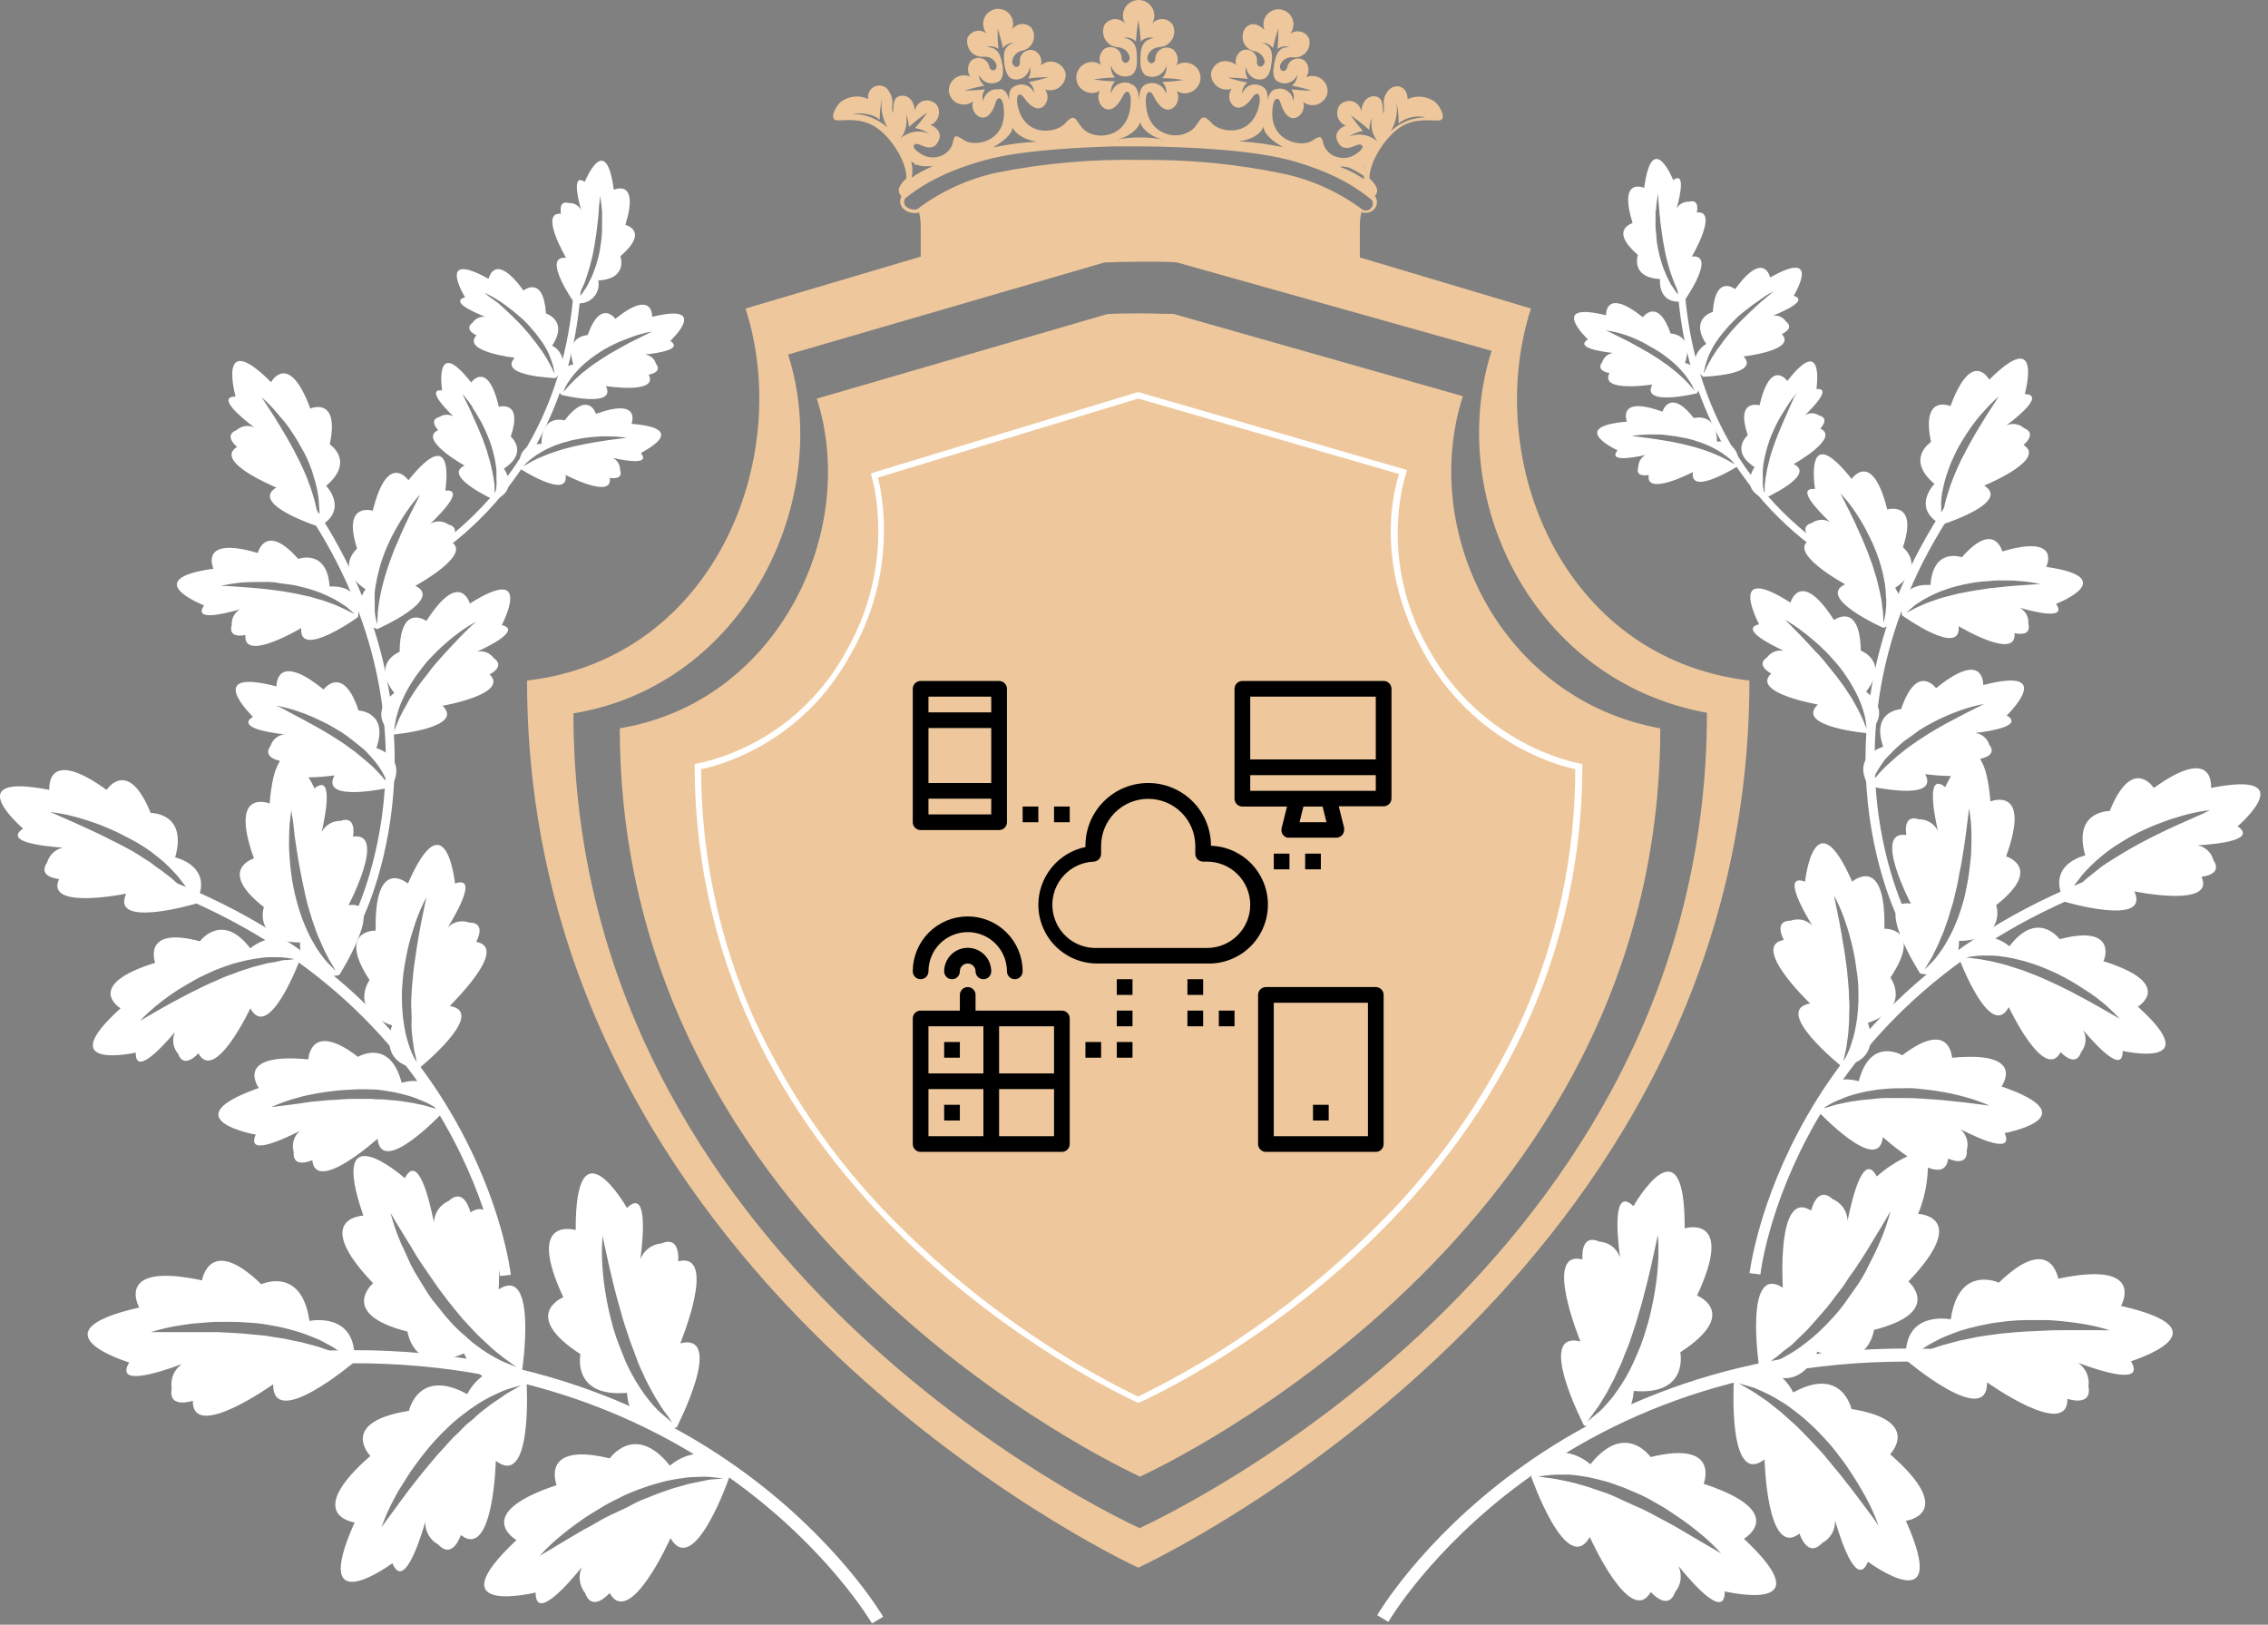 <svg width="289" height="207" viewBox="0 0 289 207" fill="none" xmlns="http://www.w3.org/2000/svg">
<rect x="0" y="0" width="289" height="207" fill="#808080" stroke="none"/>
<g clip-path="url(#clip0_14_1690)">
<path d="M195.08 39.31L173.28 32.8V28.66C173.279 28.099 173.353 27.541 173.5 27C173.584 27.05 173.675 27.087 173.77 27.11C173.865 27.13 173.964 27.13 174.06 27.11C174.313 27.119 174.564 27.053 174.78 26.92C175.001 26.793 175.181 26.605 175.3 26.38C175.419 26.156 175.471 25.903 175.45 25.65C175.428 25.397 175.339 25.155 175.19 24.95C175.96 24.18 175.04 23.22 174.5 22.74V22.69C174.5 20.58 176.56 17.4 178.5 16.17C180.29 15.05 182.09 15.36 183.27 15.36C184.45 15.36 183.58 13.63 182.9 13.01C182.4 12.63 181.806 12.395 181.181 12.33C180.557 12.265 179.927 12.372 179.36 12.64C179.36 10.78 177.57 10.53 176.76 11.71C175.95 12.89 176.57 13.63 176.27 14.5C176.14 13.69 176.33 12.39 175.21 12.27C174.09 12.15 173.41 13.32 173.48 14.37C173.468 14.052 173.36 13.745 173.17 13.49C172.981 13.233 172.72 13.038 172.42 12.93C172.117 12.835 171.792 12.835 171.49 12.93C171.181 13.005 170.902 13.173 170.69 13.41C170.543 13.626 170.447 13.872 170.41 14.13C170.371 14.391 170.388 14.656 170.46 14.91C170.541 15.161 170.678 15.389 170.86 15.58C171.038 15.77 171.257 15.917 171.5 16.01C171.12 16.07 169.94 16.75 170.38 17.87C171.06 19.6 172.55 18.55 173.05 18.43C173.55 18.31 174.22 18.74 172.61 19.73C172.061 20.071 171.406 20.199 170.77 20.09C170.32 20.04 169.892 19.871 169.53 19.6C169.168 19.329 168.885 18.967 168.71 18.55C168.39 17.5 168.46 17.06 167.19 17.94C165.92 18.82 161.48 18.09 162.19 13.52C162.36 12.41 162.95 12.27 163.19 13.16C163.54 14.35 164.35 15.58 165.47 14.82C165.749 14.613 165.956 14.322 166.06 13.99C166.165 13.665 166.165 13.315 166.06 12.99C166.326 13.194 166.638 13.328 166.97 13.38C167.468 13.453 167.976 13.329 168.385 13.034C168.793 12.739 169.071 12.296 169.16 11.8C169.194 11.457 169.135 11.112 168.99 10.8C168.843 10.5 168.627 10.24 168.36 10.04C168.086 9.851 167.77 9.731 167.44 9.69C167.099 9.654 166.755 9.705 166.44 9.84C166.642 9.547 166.744 9.196 166.73 8.84C166.718 8.475 166.588 8.124 166.36 7.84C166.192 7.678 165.985 7.561 165.76 7.5C165.531 7.435 165.288 7.435 165.06 7.5C164.827 7.553 164.613 7.666 164.438 7.827C164.262 7.989 164.132 8.193 164.06 8.42C163.93 9.31 163.29 8.98 163.29 8.98C163.209 8.89 163.147 8.785 163.11 8.67C163.09 8.551 163.09 8.429 163.11 8.31C163.239 7.97 163.481 7.684 163.797 7.502C164.112 7.32 164.48 7.252 164.84 7.31C165.148 7.341 165.458 7.289 165.74 7.16C166.022 7.039 166.269 6.85 166.46 6.61C166.657 6.375 166.788 6.092 166.84 5.79C166.898 5.487 166.881 5.175 166.79 4.88C166.684 4.667 166.534 4.48 166.35 4.33C166.159 4.181 165.937 4.078 165.7 4.03C165.47 3.975 165.23 3.975 165 4.03C164.766 4.089 164.548 4.199 164.36 4.35C164.581 4.09 164.73 3.776 164.79 3.44C164.85 3.105 164.819 2.759 164.7 2.44C164.583 2.119 164.382 1.836 164.118 1.619C163.855 1.403 163.537 1.261 163.2 1.21C162.863 1.153 162.516 1.191 162.2 1.32C161.886 1.449 161.611 1.655 161.4 1.92C161.19 2.19 161.056 2.511 161.01 2.85C160.964 3.189 161.009 3.534 161.14 3.85C160.67 3.32 159.58 2.55 158.67 3.6C158.496 3.853 158.386 4.144 158.349 4.449C158.313 4.754 158.351 5.063 158.46 5.35C158.564 5.639 158.739 5.897 158.97 6.1C159.205 6.297 159.482 6.437 159.78 6.51C160.126 6.56 160.448 6.717 160.7 6.96C160.949 7.209 161.11 7.532 161.16 7.88C161.136 8.005 161.088 8.123 161.02 8.23C160.946 8.333 160.851 8.419 160.74 8.48C160.74 8.48 160.04 8.6 160.18 7.71C160.179 7.476 160.121 7.246 160.01 7.04C159.896 6.835 159.73 6.662 159.53 6.54C159.329 6.411 159.098 6.338 158.86 6.33C158.624 6.32 158.389 6.371 158.18 6.48C157.89 6.671 157.668 6.95 157.548 7.275C157.427 7.601 157.414 7.956 157.51 8.29C157.259 8.07 156.956 7.918 156.63 7.85C156.302 7.76 155.957 7.76 155.63 7.85C155.31 7.948 155.023 8.131 154.8 8.38C154.571 8.621 154.409 8.918 154.33 9.24C154.31 9.396 154.31 9.554 154.33 9.71C154.374 10 154.481 10.276 154.643 10.52C154.805 10.763 155.019 10.968 155.27 11.12C155.517 11.276 155.798 11.372 156.09 11.4C156.379 11.436 156.674 11.405 156.95 11.31C156.742 11.591 156.63 11.931 156.63 12.28C156.63 12.629 156.742 12.969 156.95 13.25C157.78 14.31 158.95 13.39 159.62 12.37C160.1 11.65 160.62 11.88 160.51 12.81C160.52 12.88 160.52 12.95 160.51 13.02C159.8 17.59 155.51 16.96 154.41 15.7C152.94 14.08 153.09 15.47 151.94 16.51C151.403 16.92 150.762 17.17 150.089 17.23C149.416 17.29 148.74 17.159 148.14 16.85C147 16.34 146 15.06 146 12.79C146 11.61 146.6 11.37 147 12.25C147.56 13.43 148.6 14.58 149.64 13.61C149.896 13.352 150.064 13.02 150.12 12.66C150.176 12.301 150.116 11.933 149.95 11.61C150.253 11.79 150.597 11.886 150.95 11.89C151.299 11.888 151.643 11.798 151.95 11.63C152.256 11.456 152.512 11.204 152.69 10.9C152.879 10.601 152.98 10.254 152.98 9.9C152.98 9.546 152.879 9.199 152.69 8.9C152.498 8.598 152.229 8.353 151.91 8.19C151.599 8.037 151.255 7.964 150.91 7.98C150.552 8.002 150.207 8.119 149.91 8.32C150.069 7.988 150.115 7.612 150.041 7.251C149.967 6.89 149.777 6.563 149.5 6.32C149.296 6.177 149.058 6.091 148.81 6.07C148.564 6.04 148.315 6.078 148.09 6.18C147.86 6.281 147.66 6.439 147.51 6.64C147.358 6.838 147.261 7.073 147.23 7.32C147.23 8.26 146.52 8.03 146.52 8.03C146.419 7.949 146.337 7.846 146.28 7.73C146.229 7.613 146.198 7.488 146.19 7.36C146.253 6.981 146.449 6.637 146.741 6.388C147.034 6.139 147.405 6.002 147.79 6C148.113 5.975 148.425 5.872 148.7 5.7C148.974 5.521 149.203 5.282 149.37 5C149.529 4.719 149.619 4.403 149.63 4.08C149.64 3.755 149.572 3.432 149.43 3.14C149.286 2.933 149.097 2.761 148.877 2.638C148.657 2.515 148.411 2.444 148.16 2.43C147.906 2.417 147.653 2.461 147.42 2.56C147.187 2.661 146.979 2.811 146.81 3C146.989 2.697 147.086 2.352 147.09 2C147.098 1.649 147.008 1.303 146.83 1C146.653 0.695 146.4 0.442 146.094 0.266C145.789 0.09 145.442 -0.001 145.09 1.57658e-05C144.738 0.001 144.394 0.094 144.09 0.27C143.782 0.447 143.526 0.702 143.35 1.01C143.18 1.316 143.091 1.66 143.09 2.01C143.096 2.362 143.192 2.706 143.37 3.01C143.206 2.819 143.001 2.669 142.77 2.57C142.536 2.473 142.283 2.429 142.03 2.44C141.776 2.45 141.529 2.522 141.31 2.65C141.087 2.772 140.896 2.943 140.75 3.15C140.607 3.442 140.542 3.766 140.56 4.09C140.571 4.413 140.66 4.729 140.82 5.01C140.983 5.291 141.208 5.531 141.48 5.71C141.756 5.878 142.067 5.98 142.39 6.01C142.753 6.019 143.104 6.145 143.39 6.37C143.683 6.607 143.885 6.94 143.96 7.31C143.957 7.439 143.926 7.566 143.869 7.682C143.812 7.798 143.73 7.899 143.63 7.98C143.63 7.98 142.92 8.21 142.92 7.27C142.89 7.021 142.797 6.783 142.65 6.58C142.504 6.382 142.309 6.225 142.085 6.123C141.861 6.022 141.615 5.979 141.37 6C141.122 6.028 140.884 6.117 140.68 6.26C140.409 6.506 140.223 6.832 140.15 7.19C140.082 7.552 140.127 7.925 140.28 8.26C139.984 8.055 139.639 7.93 139.28 7.9C138.916 7.876 138.553 7.952 138.23 8.12C137.905 8.287 137.631 8.539 137.44 8.85C137.257 9.153 137.153 9.497 137.14 9.85C137.14 10.201 137.233 10.545 137.408 10.849C137.584 11.152 137.836 11.405 138.14 11.58C138.444 11.756 138.788 11.849 139.14 11.85C139.491 11.849 139.836 11.756 140.14 11.58C139.979 11.905 139.923 12.271 139.978 12.629C140.034 12.987 140.198 13.319 140.45 13.58C141.45 14.58 142.53 13.4 143.09 12.22C143.5 11.34 144.09 11.58 144.09 12.76C144.09 17.64 139.72 17.95 138.17 16.55C137.02 15.55 137.17 14.12 135.7 15.74C134.57 17 130.31 17.63 129.6 13.06V12.9C129.53 11.97 130.01 11.74 130.49 12.46C131.18 13.46 132.32 14.4 133.16 13.34C133.368 13.059 133.48 12.719 133.48 12.37C133.48 12.021 133.368 11.681 133.16 11.4C133.439 11.494 133.737 11.525 134.03 11.49C134.321 11.462 134.602 11.366 134.85 11.21C135.098 11.057 135.309 10.853 135.47 10.61C135.631 10.366 135.737 10.089 135.78 9.8C135.81 9.645 135.81 9.485 135.78 9.33C135.702 9.007 135.542 8.71 135.316 8.467C135.09 8.223 134.806 8.042 134.49 7.94C134.172 7.839 133.834 7.822 133.508 7.89C133.182 7.959 132.88 8.11 132.63 8.33C132.733 7.996 132.722 7.636 132.599 7.309C132.476 6.981 132.247 6.704 131.95 6.52C131.741 6.407 131.506 6.352 131.27 6.36C131.033 6.37 130.803 6.439 130.6 6.56C130.398 6.686 130.233 6.862 130.12 7.07C130.004 7.278 129.945 7.512 129.95 7.75C130.08 8.64 129.38 8.52 129.38 8.52C129.272 8.459 129.179 8.373 129.11 8.27C129.039 8.165 128.991 8.045 128.97 7.92C128.99 7.557 129.135 7.213 129.378 6.943C129.622 6.674 129.951 6.497 130.31 6.44C130.609 6.371 130.887 6.23 131.12 6.03C131.348 5.823 131.526 5.567 131.64 5.28C131.75 4.993 131.787 4.683 131.749 4.377C131.711 4.072 131.597 3.781 131.42 3.53C131.252 3.362 131.049 3.233 130.825 3.153C130.601 3.073 130.362 3.044 130.125 3.068C129.889 3.091 129.66 3.168 129.457 3.291C129.254 3.414 129.08 3.581 128.95 3.78C129.084 3.465 129.129 3.119 129.08 2.78C129.039 2.443 128.903 2.124 128.69 1.86C128.484 1.59 128.207 1.382 127.89 1.26C127.573 1.136 127.23 1.098 126.894 1.15C126.558 1.203 126.243 1.345 125.98 1.56C125.717 1.773 125.517 2.053 125.4 2.37C125.279 2.689 125.247 3.035 125.31 3.37C125.366 3.705 125.511 4.019 125.73 4.28C125.545 4.129 125.33 4.02 125.1 3.96C124.866 3.904 124.622 3.9 124.387 3.951C124.151 4.001 123.93 4.103 123.74 4.25C123.553 4.4 123.399 4.587 123.29 4.8C123.215 5.099 123.215 5.411 123.29 5.71C123.35 6.01 123.48 6.291 123.67 6.53C123.862 6.773 124.113 6.962 124.4 7.08C124.678 7.208 124.985 7.26 125.29 7.23C125.635 7.184 125.986 7.25 126.29 7.42C126.604 7.602 126.845 7.889 126.97 8.23C126.999 8.348 126.999 8.472 126.97 8.59C126.929 8.703 126.868 8.808 126.79 8.9C126.79 8.9 126.16 9.23 126.02 8.34C125.947 8.113 125.817 7.909 125.642 7.747C125.466 7.586 125.252 7.473 125.02 7.42C124.794 7.355 124.555 7.355 124.33 7.42C124.101 7.481 123.892 7.598 123.72 7.76C123.491 8.044 123.361 8.395 123.35 8.76C123.336 9.114 123.434 9.464 123.63 9.76C123.315 9.625 122.97 9.574 122.63 9.61C122.128 9.663 121.667 9.911 121.346 10.299C121.024 10.688 120.868 11.187 120.91 11.69C120.964 12.022 121.102 12.335 121.31 12.6C121.515 12.864 121.788 13.068 122.1 13.19C122.414 13.313 122.755 13.351 123.089 13.3C123.422 13.249 123.736 13.111 124 12.9C123.889 13.23 123.885 13.587 123.989 13.919C124.093 14.252 124.3 14.542 124.58 14.75C125.7 15.51 126.51 14.28 126.86 13.09C127.12 12.2 127.7 12.34 127.86 13.45C128.57 18.02 124.25 18.82 122.86 17.87C121.47 16.92 121.64 17.43 121.33 18.48C121.148 18.921 120.842 19.299 120.45 19.57C120.063 19.849 119.605 20.012 119.13 20.04C118.536 20.106 117.938 19.972 117.43 19.66C115.82 18.66 116.5 18.23 116.99 18.36C117.48 18.49 118.99 19.53 119.66 17.8C120.1 16.68 118.92 16 118.54 15.94C118.785 15.852 119.005 15.704 119.18 15.51C119.36 15.32 119.493 15.091 119.57 14.84C119.649 14.588 119.67 14.321 119.63 14.06C119.597 13.801 119.5 13.553 119.35 13.34C119.138 13.103 118.859 12.935 118.55 12.86C118.247 12.765 117.922 12.765 117.62 12.86C117.319 12.968 117.058 13.163 116.87 13.42C116.683 13.677 116.576 13.983 116.56 14.3C116.63 13.3 116 12.06 114.83 12.2C113.66 12.34 113.9 13.62 113.77 14.43C113.46 13.56 114.08 12.81 113.28 11.64C113.128 11.338 112.867 11.106 112.55 10.99C112.229 10.862 111.871 10.862 111.55 10.99C111.229 11.097 110.96 11.322 110.8 11.62C110.623 11.922 110.566 12.278 110.64 12.62C110.077 12.349 109.45 12.241 108.83 12.31C108.209 12.378 107.618 12.613 107.12 12.99C106.43 13.61 105.56 15.34 106.74 15.34C107.92 15.34 109.74 15.03 111.51 16.15C113.51 17.38 115.51 20.56 115.51 22.67V22.72C114.95 23.22 114.01 24.21 114.88 24.99C114.762 25.19 114.7 25.418 114.7 25.65C114.7 25.882 114.762 26.11 114.88 26.31C115.061 26.569 115.301 26.782 115.58 26.93C115.859 27.069 116.167 27.141 116.48 27.14C116.596 27.15 116.713 27.15 116.83 27.14C116.925 27.123 117.017 27.09 117.1 27.04C117.248 27.581 117.322 28.139 117.32 28.7V32.7L95 39.31C101.12 58.31 91.1 83.9 67.16 86.71C67.16 162.36 141.79 198.21 144.98 199.71H145.1C148.3 198.21 222.92 162.36 222.92 86.71C198.92 83.9 188.92 58.46 195.08 39.31ZM177.92 12.9C178.139 13.82 178.24 14.764 178.22 15.71C178.699 15.333 179.257 15.069 179.853 14.938C180.448 14.806 181.066 14.81 181.66 14.95C180.021 14.96 178.445 15.581 177.24 16.69C177.909 15.547 178.15 14.204 177.92 12.9ZM108.65 14.51C109.6 14.32 111.42 14.51 112.1 15.27C112.089 14.325 112.19 13.382 112.4 12.46C112.177 13.765 112.421 15.107 113.09 16.25C111.872 15.147 110.293 14.528 108.65 14.51ZM171.85 17.41C172.398 17.043 173.019 16.798 173.67 16.69C173.115 16.054 172.597 15.386 172.12 14.69C172.942 15.259 173.727 15.88 174.47 16.55C174.49 15.987 174.619 15.434 174.85 14.92C174.718 15.465 174.715 16.033 174.84 16.579C174.965 17.126 175.215 17.636 175.57 18.07C175.076 17.618 174.465 17.316 173.806 17.199C173.147 17.082 172.468 17.155 171.85 17.41ZM171.15 21.21C171.271 21.246 171.394 21.273 171.52 21.29H172.39L172.66 21.23H172.74C172.854 21.202 172.964 21.162 173.07 21.11H173.37L173.46 21.06C173.524 21.032 173.585 20.995 173.64 20.95L173.71 20.9C173.776 20.855 173.837 20.801 173.89 20.74C173.72 21.431 173.699 22.15 173.83 22.85C172.984 22.265 172.075 21.779 171.12 21.4C170.991 21.361 170.866 21.308 170.75 21.24L171.15 21.21ZM158.27 11.9C158.272 11.632 158.337 11.368 158.46 11.13C158.578 10.891 158.749 10.683 158.96 10.52C158.106 10.369 157.264 10.159 156.44 9.89C157.306 9.892 158.171 9.948 159.03 10.06C158.879 9.839 158.78 9.586 158.74 9.321C158.7 9.056 158.72 8.786 158.8 8.53C158.819 8.776 158.89 9.014 159.01 9.23C159.13 9.444 159.294 9.631 159.49 9.78C159.679 9.932 159.902 10.038 160.14 10.09C160.38 10.145 160.629 10.145 160.87 10.09C160.87 10.09 161.64 10.09 161.93 8.65C161.953 8.398 161.993 8.147 162.05 7.9C162.23 6.39 161.81 5.8 160.82 5.44C161.087 5.439 161.351 5.501 161.59 5.62C161.829 5.742 162.038 5.916 162.2 6.13C162.39 5.28 162.62 4.44 162.89 3.62C162.903 4.491 162.866 5.363 162.78 6.23C162.998 6.071 163.252 5.968 163.52 5.93C163.784 5.89 164.054 5.91 164.31 5.99C163.23 5.99 162.65 6.49 162.37 8.09C162.37 8.28 162.3 8.48 162.28 8.7C162.11 10.17 162.85 10.4 162.85 10.4C163.065 10.519 163.304 10.591 163.55 10.61C163.793 10.63 164.038 10.599 164.27 10.52C164.501 10.439 164.712 10.309 164.89 10.14C165.069 9.973 165.209 9.768 165.3 9.54C165.301 9.807 165.239 10.071 165.12 10.31C165.001 10.549 164.826 10.754 164.61 10.91C165.462 11.069 166.303 11.28 167.13 11.54C166.264 11.541 165.399 11.488 164.54 11.38C164.698 11.592 164.804 11.838 164.849 12.099C164.895 12.36 164.877 12.627 164.8 12.88C164.769 12.513 164.623 12.165 164.382 11.887C164.141 11.608 163.818 11.413 163.46 11.33C163.219 11.275 162.97 11.275 162.73 11.33C161.96 11.41 161.61 12.06 161.41 13.24V13.49C161.397 13.32 161.421 13.15 161.48 12.99C161.59 11.99 161.48 11.3 160.77 10.99C160.553 10.863 160.31 10.788 160.06 10.77C159.806 10.744 159.55 10.775 159.31 10.86C159.085 10.951 158.88 11.087 158.709 11.259C158.537 11.431 158.401 11.635 158.31 11.86L158.27 11.9ZM161 16.09C161 17.26 162.74 18.32 163.48 18.75C161.62 18.365 159.735 18.114 157.84 18C159.18 17.9 160.72 17.14 161 16.09ZM144 10.62C143.756 10.535 143.498 10.497 143.24 10.51C142.981 10.533 142.729 10.607 142.5 10.73C142.269 10.851 142.067 11.022 141.91 11.23C141.755 11.436 141.642 11.67 141.58 11.92C141.538 11.642 141.562 11.357 141.65 11.09C141.74 10.822 141.887 10.577 142.08 10.37C141.165 10.346 140.253 10.263 139.35 10.12C140.253 9.981 141.165 9.9 142.08 9.88C141.883 9.675 141.735 9.428 141.649 9.158C141.562 8.888 141.538 8.601 141.58 8.32C141.638 8.574 141.75 8.813 141.909 9.02C142.068 9.227 142.269 9.398 142.5 9.52C142.729 9.643 142.981 9.718 143.24 9.74C143.498 9.759 143.757 9.722 144 9.63C144 9.63 144.81 9.5 144.87 7.95V7.3C144.87 5.59 144.3 5.02 143.19 4.8C143.47 4.75 143.759 4.77 144.03 4.86C144.299 4.942 144.543 5.09 144.74 5.29C144.8 4.38 144.9 3.47 145.05 2.57C145.208 3.47 145.311 4.378 145.36 5.29C145.57 5.077 145.832 4.922 146.12 4.84C146.408 4.765 146.711 4.765 147 4.84C145.89 5.06 145.36 5.63 145.32 7.35V8C145.38 9.55 146.19 9.68 146.19 9.68C146.432 9.77 146.691 9.808 146.95 9.79C147.209 9.768 147.46 9.693 147.69 9.57C147.919 9.446 148.119 9.275 148.28 9.07C148.431 8.86 148.539 8.622 148.6 8.37C148.65 8.654 148.629 8.946 148.54 9.22C148.457 9.497 148.306 9.748 148.1 9.95C149.011 9.97 149.919 10.05 150.82 10.19C149.92 10.333 149.011 10.417 148.1 10.44C148.301 10.641 148.448 10.888 148.53 11.16C148.619 11.427 148.64 11.713 148.59 11.99C148.531 11.739 148.419 11.503 148.26 11.3C148.108 11.09 147.91 10.919 147.68 10.8C147.45 10.677 147.199 10.602 146.94 10.58C146.682 10.567 146.424 10.605 146.18 10.69C145.39 10.9 145.18 11.63 145.12 12.9C145.12 11.62 144.83 10.9 144.05 10.68L144 10.62ZM145.25 15.4C145.35 16.27 146.46 17.29 147.86 17.69L148.29 17.79C146.277 17.42 144.213 17.42 142.2 17.79C143.85 17.49 145.2 16.36 145.3 15.4H145.25ZM127.31 11.4C127.078 11.358 126.84 11.364 126.611 11.419C126.382 11.475 126.167 11.577 125.98 11.72C125.79 11.861 125.631 12.037 125.51 12.24C125.389 12.442 125.311 12.667 125.28 12.9C125.2 12.645 125.179 12.374 125.22 12.11C125.264 11.848 125.367 11.598 125.52 11.38C124.661 11.488 123.796 11.542 122.93 11.54C123.757 11.281 124.598 11.07 125.45 10.91C125.236 10.752 125.062 10.546 124.94 10.31C124.82 10.071 124.759 9.807 124.76 9.54C124.857 9.764 124.996 9.968 125.17 10.14C125.347 10.309 125.558 10.439 125.79 10.52C126.024 10.6 126.273 10.63 126.52 10.61C126.762 10.591 126.998 10.519 127.21 10.4C127.21 10.4 127.95 10.17 127.78 8.7C127.795 8.497 127.767 8.292 127.7 8.1C127.41 6.49 126.82 6.03 125.7 5.99C125.955 5.911 126.225 5.89 126.49 5.93C126.754 5.968 127.005 6.071 127.22 6.23C127.141 5.362 127.108 4.491 127.12 3.62C127.392 4.444 127.619 5.282 127.8 6.13C127.959 5.916 128.169 5.745 128.41 5.63C128.648 5.509 128.912 5.444 129.18 5.44C128.18 5.8 127.78 6.39 127.96 7.9C127.963 8.154 128.004 8.407 128.08 8.65C128.36 10.09 129.14 10.09 129.14 10.09C129.38 10.145 129.629 10.145 129.87 10.09C130.11 10.037 130.335 9.931 130.53 9.78C130.725 9.634 130.886 9.446 131 9.23C131.119 9.014 131.191 8.776 131.21 8.53C131.297 8.784 131.321 9.055 131.28 9.32C131.238 9.565 131.142 9.797 131 10C131.862 9.888 132.73 9.832 133.6 9.83C132.772 10.1 131.927 10.31 131.07 10.46C131.286 10.619 131.461 10.829 131.58 11.07C131.707 11.307 131.772 11.572 131.77 11.84C131.679 11.612 131.539 11.407 131.36 11.24C131.18 11.069 130.965 10.939 130.73 10.86C130.499 10.78 130.253 10.749 130.01 10.77C129.764 10.791 129.526 10.862 129.31 10.98C128.66 11.26 128.5 11.91 128.61 12.98C128.619 13.148 128.639 13.315 128.67 13.48C128.68 13.404 128.68 13.326 128.67 13.25C128.5 12.06 128.16 11.4 127.39 11.32L127.31 11.4ZM129 16.13C129.31 17.13 130.85 17.92 132.16 18.04C130.264 18.15 128.379 18.401 126.52 18.79C127.31 18.32 129.05 17.26 129.05 16.09L129 16.13ZM119.24 21.13C119.129 21.2 119.007 21.251 118.88 21.28L119.24 21.13ZM116.54 20.95L116.63 21H116.93L117.25 21.12H117.34L117.61 21.18H118.87C117.921 21.567 117.016 22.053 116.17 22.63C116.31 21.931 116.289 21.21 116.11 20.52L116.29 20.68L116.36 20.73C116.43 20.795 116.507 20.852 116.59 20.9L116.54 20.95ZM114.7 17.7C115.06 17.27 115.31 16.758 115.43 16.21C115.555 15.664 115.555 15.096 115.43 14.55C115.67 15.06 115.799 15.616 115.81 16.18C116.554 15.513 117.339 14.892 118.16 14.32C117.689 15.021 117.171 15.689 116.61 16.32C117.261 16.426 117.882 16.672 118.43 17.04C117.826 16.78 117.16 16.697 116.511 16.799C115.861 16.902 115.254 17.186 114.76 17.62L114.7 17.7ZM116.94 26.6C116.874 26.655 116.794 26.69 116.71 26.7C116.63 26.71 116.549 26.71 116.47 26.7C115.79 26.7 114.83 26.17 115.35 25.27C116.61 24.27 119.53 22 125.71 20.35C130.34 19.11 137.81 18.76 142.04 18.65H145.04C146.65 18.65 158.04 18.72 164.28 20.39C170.52 22.06 173.45 24.39 174.69 25.39H174.74C174.847 25.521 174.913 25.681 174.93 25.85C174.95 26.015 174.918 26.183 174.84 26.33C174.769 26.481 174.654 26.606 174.51 26.69C174.367 26.783 174.199 26.828 174.03 26.82H173.85C173.767 26.798 173.689 26.761 173.62 26.71C170.65 24.493 167.241 22.938 163.62 22.15C157.6 20.892 151.459 20.298 145.31 20.38C139.166 20.253 133.026 20.797 127 22C123.379 22.788 119.969 24.343 117 26.56L116.94 26.6ZM145.3 194.71H145.24C142.24 193.32 73.07 161.05 73.07 90.89C95.07 87.27 106.31 63.47 100.42 45.17L140.74 33.44C142.26 33.38 143.87 33.34 145.59 33.34C147.1 33.34 148.59 33.34 149.91 33.42L190.07 44.7C184.07 63.48 195.34 86.8 217.51 90.81C217.51 160.97 148.31 193.24 145.35 194.63L145.3 194.71Z" fill="#EEC89C"/>
<path d="M173.92 20.55C173.867 20.611 173.807 20.665 173.74 20.71L173.67 20.76C173.615 20.805 173.555 20.842 173.49 20.87L173.4 20.92H173.1C172.995 20.972 172.884 21.012 172.77 21.04H172.69L172.42 21.1H171.52C171.395 21.083 171.271 21.056 171.15 21.02C172.105 21.399 173.014 21.886 173.86 22.47C173.76 21.832 173.78 21.181 173.92 20.55Z" fill="#EEC89C"/>
<path d="M170.78 21.05C170.896 21.118 171.021 21.171 171.15 21.21L170.78 21.05Z" fill="#EEC89C"/>
<path d="M262.45 119.66C262.45 119.66 259.67 115.83 256.05 120.56C256.05 120.56 254.22 118.96 252.31 119.49C253.123 119.193 253.79 118.593 254.172 117.816C254.554 117.04 254.621 116.145 254.36 115.32C260.44 110.56 255.63 109.11 255.63 109.11C258.93 99.99 253.63 102.11 253.63 102.11C253.4 99.37 252.97 97.78 252.46 96.97C252.425 96.866 252.382 96.766 252.33 96.67C252.33 96.67 254.62 96.33 253.47 94.86C253.351 94.467 253.118 94.119 252.8 93.86C252.489 93.602 252.111 93.439 251.71 93.39C254.14 93.1 257.77 92.39 255.71 91.15C255.71 91.15 262.29 84.8 252.71 87.28C252.71 87.28 252.9 82.64 246.71 87.68C246.71 87.68 244.27 84.36 242.25 90.35C242.25 90.35 238.37 90.52 239.97 95.14C239.97 95.14 235.84 96.28 238.11 100.14C238.11 100.14 247.25 102.26 245.32 98.63C246.41 98.78 247.509 98.86 248.61 98.87C248.16 99.64 247.87 100.28 247.87 100.28C245.59 98.46 246.28 102.92 246.93 105.84C246.703 105.397 246.357 105.026 245.93 104.77C245.51 104.51 245.024 104.378 244.53 104.39C242.37 103.67 242.92 106.39 242.92 106.39C238.55 105.71 243.49 115.13 243.49 115.13C238.49 114.37 244.67 124.03 244.67 124.03C249.97 125.1 249.62 119.88 249.62 119.88C250.373 119.89 251.124 119.792 251.85 119.59C250.818 120.072 250.009 120.931 249.59 121.99C249.59 121.99 253.59 132.72 255.97 128.32C255.97 128.32 260.49 137.94 262.58 134.05C262.58 134.05 264.47 136.17 265.19 134.05C265.499 133.666 265.689 133.2 265.74 132.71C265.79 132.218 265.7 131.723 265.48 131.28C267.42 133.56 270.54 136.81 270.48 133.9C270.48 133.9 281.37 136.34 272.42 128.26C272.42 128.26 277.27 125.34 268.01 122.46C268.17 122.41 269.92 117.7 262.45 119.66ZM247.88 92.24C247.42 92.48 246.97 92.77 246.5 93.03C246.03 93.29 245.58 93.6 245.12 93.89C244.66 94.18 244.2 94.49 243.76 94.8C243.32 95.11 242.89 95.41 242.5 95.74C242.11 96.07 241.71 96.35 241.37 96.68C241.03 97.01 240.68 97.28 240.37 97.57C240.06 97.86 239.82 98.14 239.58 98.38C239.34 98.62 239.18 98.86 239.02 99.04C238.71 99.42 238.52 99.63 238.52 99.63C238.52 99.63 238.63 99.37 238.85 98.93C238.98 98.66 239.12 98.4 239.27 98.14C239.42 97.88 239.67 97.53 239.92 97.14C240.175 96.775 240.47 96.44 240.8 96.14C241.15 95.76 241.51 95.4 241.89 95.06C242.27 94.72 242.72 94.34 243.15 94.06C243.58 93.78 244.06 93.4 244.53 93.06C244.998 92.751 245.482 92.468 245.98 92.21C246.43 91.95 246.98 91.69 247.44 91.47C247.9 91.25 248.38 91.05 248.83 90.87C249.28 90.69 249.71 90.54 250.11 90.4C250.996 90.093 251.906 89.859 252.83 89.7L252.13 90.04L250.34 90.94L249.15 91.57L247.88 92.24ZM251.19 108.07C251.185 108.689 251.141 109.307 251.06 109.92C250.98 110.56 250.91 111.22 250.8 111.92C250.69 112.62 250.54 113.26 250.41 113.92C250.28 114.58 250.05 115.25 249.85 115.92C249.655 116.56 249.421 117.188 249.15 117.8C248.91 118.377 248.64 118.941 248.34 119.49C248.05 120 247.79 120.49 247.49 120.93C247.19 121.37 246.9 121.73 246.65 122.07C246.419 122.351 246.172 122.618 245.91 122.87C245.49 123.3 245.24 123.53 245.24 123.53L245.71 122.72C245.86 122.46 246.07 122.17 246.25 121.8C246.43 121.43 246.63 121.01 246.86 120.57C247.09 120.13 247.26 119.57 247.5 119.09C247.74 118.61 247.89 117.98 248.12 117.4C248.35 116.82 248.47 116.19 248.69 115.57C248.91 114.95 249.03 114.29 249.19 113.65C249.35 113.01 249.5 112.35 249.61 111.65C249.72 110.95 249.88 110.37 249.97 109.75C250.06 109.13 250.17 108.53 250.26 107.96L250.49 106.35C250.62 105.35 250.73 104.5 250.8 103.91L250.91 102.98C251.109 104.106 251.21 105.247 251.21 106.39C251.21 106.9 251.23 107.48 251.19 108.07ZM270.19 129.86L269.38 129.38L267.25 128.16L265.82 127.37L264.22 126.52C263.67 126.21 263.07 125.95 262.49 125.65C261.91 125.35 261.29 125.1 260.68 124.81C260.07 124.52 259.46 124.29 258.85 124.05C258.24 123.81 257.64 123.57 257.04 123.4C256.44 123.23 255.88 123 255.33 122.87C254.78 122.74 254.25 122.58 253.76 122.48L252.41 122.23C252 122.15 251.65 122.14 251.41 122.1L250.48 121.98L251.41 121.85C251.767 121.792 252.128 121.758 252.49 121.75H253.91C254.466 121.779 255.02 121.839 255.57 121.93C256.19 122.027 256.804 122.157 257.41 122.32C258.05 122.47 258.67 122.68 259.32 122.89C259.97 123.1 260.6 123.39 261.24 123.65C261.872 123.918 262.489 124.218 263.09 124.55C263.69 124.87 264.27 125.2 264.81 125.55C265.35 125.9 265.88 126.23 266.36 126.55C266.84 126.87 267.29 127.22 267.7 127.55C268.592 128.265 269.424 129.051 270.19 129.9V129.86Z" fill="white"/>
<path d="M240.12 118.33C240.32 108.64 236.01 112.33 236.01 112.33C231.19 101.33 230.01 112.33 230.01 112.33C227.27 111.33 229.36 115.33 230.91 117.9C230.558 117.55 230.114 117.307 229.63 117.2C229.147 117.098 228.645 117.133 228.18 117.3C225.9 117.3 227.31 119.76 227.31 119.76C222.96 120.51 230.65 127.85 230.65 127.85C225.72 128.72 234.65 135.85 234.65 135.85C240.02 135.16 238.01 130.33 238.01 130.33C243.65 128.4 240.89 124.55 240.89 124.55C245.13 118.17 240.12 118.33 240.12 118.33ZM236.75 128.61C236.711 129.234 236.638 129.855 236.53 130.47C236.443 131.023 236.326 131.57 236.18 132.11C236.03 132.61 235.88 133.06 235.75 133.46C235.628 133.804 235.481 134.138 235.31 134.46C235.05 135.01 234.89 135.31 234.89 135.31C234.89 135.31 234.95 134.97 235.07 134.39C235.13 134.09 235.23 133.75 235.28 133.39C235.33 133.03 235.39 132.53 235.47 132.04C235.55 131.55 235.54 131.04 235.6 130.43C235.66 129.82 235.6 129.25 235.65 128.63C235.7 128.01 235.6 127.37 235.6 126.71C235.6 126.05 235.51 125.39 235.46 124.71C235.41 124.03 235.34 123.38 235.24 122.71C235.14 122.04 235.08 121.41 234.96 120.8C234.84 120.19 234.77 119.58 234.66 119.01C234.55 118.44 234.46 117.9 234.37 117.4C234.17 116.4 234 115.58 233.88 115L233.69 114.08C234.23 115.085 234.688 116.132 235.06 117.21C235.22 117.7 235.42 118.21 235.57 118.79C235.72 119.37 235.91 119.96 236.04 120.59C236.17 121.22 236.33 121.87 236.43 122.59C236.53 123.31 236.61 123.94 236.71 124.59C236.783 125.254 236.816 125.922 236.81 126.59C236.83 127.264 236.81 127.938 236.75 128.61Z" fill="white"/>
<path d="M246.49 61.65C246.49 61.65 243.49 64.73 247.39 66.86C247.39 66.86 256.34 64.06 252.84 61.86C252.84 61.86 260.91 58.57 257.84 56.69C257.84 56.69 259.66 55.24 257.92 54.55C257.617 54.279 257.243 54.102 256.842 54.04C256.441 53.978 256.03 54.034 255.66 54.2C257.66 52.71 260.4 50.29 258.01 50.2C258.01 50.2 260.47 41.4 253.48 48.38C253.48 48.38 251.29 44.29 248.54 51.74C248.54 51.74 244.76 50.11 246.06 56.31C246 56.37 242.77 58.48 246.49 61.65ZM247.38 63.49C247.418 63.034 247.495 62.583 247.61 62.14C247.71 61.636 247.841 61.139 248 60.65C248.15 60.14 248.35 59.65 248.55 59.11C248.75 58.57 249.01 58.11 249.25 57.57C249.489 57.062 249.763 56.57 250.07 56.1C250.36 55.63 250.65 55.16 250.95 54.73C251.25 54.3 251.55 53.88 251.85 53.5C252.15 53.12 252.44 52.77 252.71 52.5C253.323 51.782 253.992 51.113 254.71 50.5C254.71 50.5 254.55 50.73 254.29 51.14L253.19 52.83L252.49 53.97C252.24 54.37 251.98 54.8 251.72 55.24C251.46 55.68 251.21 56.16 250.94 56.62C250.67 57.08 250.43 57.62 250.18 58.06C249.93 58.5 249.69 59.06 249.47 59.53C249.25 60 249.03 60.53 248.86 60.98C248.69 61.43 248.49 61.92 248.36 62.37C248.23 62.82 248.08 63.23 247.97 63.63C247.86 64.03 247.79 64.4 247.71 64.73C247.63 65.06 247.61 65.34 247.56 65.58C247.48 66.06 247.42 66.34 247.42 66.34C247.414 66.082 247.394 65.825 247.36 65.57C247.36 65.27 247.36 64.98 247.36 64.68C247.335 64.283 247.341 63.886 247.38 63.49Z" fill="white"/>
<path d="M231.64 89.76C228.64 92.61 238.02 93.43 238.02 93.43C241.36 90.51 237.79 88.14 237.79 88.14C240.79 84.26 237.11 82.89 237.11 82.89C237 76.56 233.7 79 233.7 79C229.41 72.31 228.15 76.78 228.15 76.78C219.83 71.46 224.15 79.53 224.15 79.53C221.83 80.12 225.08 81.88 227.3 82.92C226.903 82.841 226.491 82.876 226.113 83.023C225.736 83.171 225.409 83.423 225.17 83.75C223.62 84.75 225.7 85.82 225.7 85.82C223.05 88.28 231.64 89.76 231.64 89.76ZM229.74 80.5C230.07 80.75 230.44 81.02 230.8 81.34C231.198 81.652 231.579 81.986 231.94 82.34C232.33 82.7 232.72 83.09 233.1 83.49C233.48 83.89 233.84 84.33 234.22 84.76C234.58 85.19 234.913 85.641 235.22 86.11C235.534 86.558 235.824 87.022 236.09 87.5C236.347 87.941 236.58 88.395 236.79 88.86C236.98 89.31 237.17 89.73 237.3 90.14C237.43 90.55 237.53 90.92 237.62 91.26C237.689 91.546 237.739 91.837 237.77 92.13C237.84 92.62 237.87 92.9 237.87 92.9L237.58 92.19C237.48 91.96 237.39 91.68 237.24 91.38L236.75 90.38C236.57 90.01 236.32 89.64 236.11 89.23C235.9 88.82 235.58 88.42 235.32 87.99C235.06 87.56 234.71 87.14 234.41 86.7C234.11 86.26 233.75 85.84 233.41 85.42C233.07 85 232.72 84.57 232.41 84.17C232.074 83.761 231.717 83.371 231.34 83L230.34 81.92L229.4 80.92L228 79.5L227.45 78.96C228.253 79.412 229.019 79.927 229.74 80.5Z" fill="white"/>
<path d="M255.14 70.26C255.14 70.26 254.14 66.26 249.99 71C249.99 71 246.34 69.66 245.99 74.54C245.99 74.54 241.74 73.99 242.36 78.39C242.36 78.39 249.96 83.87 249.58 79.78C249.58 79.78 257.05 84.27 256.7 80.67C256.7 80.67 258.95 81.25 258.46 79.44C258.492 79.042 258.408 78.642 258.22 78.29C258.03 77.933 257.742 77.639 257.39 77.44C259.75 78.12 263.39 78.9 261.99 76.94C261.99 76.94 270.51 73.64 260.73 72.22C260.78 72.2 262.75 68 255.14 70.26ZM259.14 74.46L257.14 74.6L255.81 74.71L254.33 74.87C253.803 74.906 253.279 74.973 252.76 75.07C252.19 75.14 251.69 75.23 251.15 75.32L249.55 75.63C249.03 75.78 248.55 75.86 248.02 76.01C247.542 76.127 247.071 76.271 246.61 76.44C246.2 76.61 245.74 76.73 245.37 76.89L244.37 77.33C244.09 77.45 243.82 77.62 243.6 77.73L242.91 78.07C242.91 78.07 243.11 77.88 243.48 77.56C243.85 77.24 243.93 77.17 244.17 76.99L245.17 76.36C245.53 76.14 245.95 75.95 246.39 75.73C246.851 75.508 247.325 75.314 247.81 75.15C248.324 74.962 248.848 74.802 249.38 74.67C249.95 74.52 250.47 74.42 251.03 74.31C251.582 74.204 252.139 74.127 252.7 74.08C253.26 74.08 253.79 73.98 254.32 73.96C254.85 73.94 255.32 73.96 255.84 73.96C256.294 73.948 256.748 73.968 257.2 74.02C258.136 74.078 259.065 74.211 259.98 74.42L259.14 74.46Z" fill="white"/>
<path d="M240.85 185.28C240.85 185.28 245.03 180.98 235.92 179.52C235.92 179.52 234.74 173.99 228.5 177.41C228.157 176.725 227.697 176.106 227.14 175.58C230.27 175.83 231.58 172.21 231.58 172.21C238.1 175.06 238.79 169.44 238.79 169.44C247.73 167.18 243.18 163.27 243.18 163.27C251.18 154.91 244.42 154.66 244.42 154.66C245.19 152.789 245.61 150.793 245.66 148.77C247 149.27 248.08 149.16 248.24 147.61C248.24 147.61 250.79 148.83 250.62 146.55C250.755 146.075 250.752 145.571 250.61 145.098C250.468 144.625 250.194 144.203 249.82 143.88C252.49 145.24 256.62 147.03 255.44 144.36C255.44 144.36 266.44 142.36 255.04 138.42C255.04 138.42 258.39 133.85 248.74 134.77C248.74 134.77 248.53 129.77 242.4 134.45C242.4 134.45 238.35 131.99 236.85 137.76C236.85 137.76 231.85 136.11 231.59 141.51C231.59 141.51 239.41 149.87 239.92 144.88C240.916 145.755 241.961 146.573 243.05 147.33C241.634 147.991 240.32 148.853 239.15 149.89C237.52 146.81 236.15 152.01 235.43 155.51C235.412 154.921 235.22 154.351 234.88 153.87C234.544 153.385 234.076 153.006 233.53 152.78C231.53 150.95 230.78 154.24 230.78 154.24C226.34 151.39 227.18 164.06 227.18 164.06C222.13 160.84 224.18 174.35 224.18 174.35L224.25 174.4C223.006 174.53 221.841 175.072 220.94 175.94C220.94 175.94 220.11 189.57 224.85 185.94C224.85 185.94 225.14 198.63 229.3 195.39C229.3 195.39 230.3 198.61 232.18 196.6C232.701 196.325 233.134 195.909 233.43 195.4C233.721 194.89 233.86 194.307 233.83 193.72C234.83 197.14 236.69 202.2 238.03 198.98C238.03 198.98 248.73 206.91 242.86 193.77C242.85 193.75 249.56 192.9 240.85 185.28ZM242.76 139.9H240.76C240.118 139.882 239.476 139.915 238.84 140C238.22 140.1 237.61 140.08 237.05 140.18C236.49 140.28 235.95 140.32 235.46 140.42L234.12 140.71C233.72 140.79 233.38 140.93 233.12 141C232.55 141.17 232.22 141.25 232.22 141.25C232.22 141.25 232.5 141.07 233.03 140.77C233.353 140.58 233.687 140.41 234.03 140.26L235.34 139.73C235.83 139.55 236.34 139.42 236.95 139.26C237.556 139.106 238.17 138.985 238.79 138.9C239.43 138.79 240.1 138.75 240.79 138.69C241.48 138.63 242.17 138.69 242.86 138.64C243.529 138.628 244.198 138.668 244.86 138.76C245.54 138.82 246.19 138.9 246.86 139.01C247.53 139.12 248.11 139.22 248.69 139.34C249.27 139.46 249.8 139.61 250.3 139.74C251.405 140.03 252.485 140.407 253.53 140.87L252.6 140.75L250.16 140.44L248.54 140.27C247.96 140.2 247.36 140.15 246.73 140.1L244.8 139.97C244.19 139.92 243.43 139.9 242.76 139.9ZM225.76 173.32C226.107 173.089 226.441 172.838 226.76 172.57C227.162 172.211 227.587 171.877 228.03 171.57C228.5 171.24 228.93 170.71 229.44 170.26C229.964 169.774 230.461 169.26 230.93 168.72C231.42 168.18 231.93 167.56 232.44 166.99C232.95 166.42 233.44 165.76 233.91 165.13C234.38 164.5 234.91 163.87 235.31 163.21C235.71 162.55 236.22 161.95 236.62 161.31C237.02 160.67 237.44 160.08 237.8 159.49L238.8 157.84C239.43 156.84 239.95 155.94 240.31 155.33L240.89 154.33C240.552 155.654 240.107 156.948 239.56 158.2C239.31 158.76 239.06 159.37 238.73 160C238.4 160.63 238.09 161.3 237.73 162C237.364 162.693 236.953 163.361 236.5 164C236.05 164.65 235.56 165.33 235.09 166C234.61 166.665 234.089 167.3 233.53 167.9C232.97 168.52 232.43 169.08 231.86 169.61C231.319 170.123 230.752 170.607 230.16 171.06C229.59 171.49 229.06 171.9 228.53 172.22C228 172.54 227.53 172.82 227.06 173.06C226.677 173.264 226.28 173.438 225.87 173.58L224.82 173.99L225.82 173.31L225.76 173.32ZM238.76 193.49L237 191.13L235.82 189.57C235.4 189.02 234.95 188.46 234.48 187.87C234.01 187.28 233.48 186.7 233.01 186.09C232.518 185.467 231.994 184.869 231.44 184.3C230.87 183.7 230.36 183.13 229.81 182.58C229.26 182.03 228.72 181.48 228.15 181C227.58 180.52 227.08 180 226.53 179.59C225.98 179.18 225.53 178.76 225.01 178.41L223.66 177.49C223.26 177.21 222.87 177.02 222.57 176.84L221.57 176.25L222.65 176.56C222.99 176.68 223.43 176.77 223.88 176.97C224.33 177.17 224.88 177.41 225.42 177.68C225.96 177.95 226.54 178.32 227.15 178.68C227.76 179.04 228.34 179.52 228.97 179.98C229.6 180.466 230.204 180.983 230.78 181.53C231.39 182.08 231.94 182.69 232.51 183.28C233.072 183.876 233.6 184.504 234.09 185.16C234.58 185.8 235.09 186.44 235.5 187.08C235.91 187.72 236.33 188.33 236.7 188.94C237.07 189.55 237.38 190.12 237.7 190.66C238.36 191.855 238.919 193.102 239.37 194.39L238.76 193.49Z" fill="white"/>
<path d="M222.22 196.05C222.22 196.05 228.08 192.67 217.09 189.05C217.09 189.05 219.29 183.46 210.33 185.64C210.33 185.64 207.09 181 202.66 186.56C202.66 186.56 198.04 182.37 195.11 188.13C195.11 188.13 199.62 201.03 202.58 195.83C202.58 195.83 207.75 207.42 210.35 202.83C210.35 202.83 212.55 205.4 213.46 202.83C213.841 202.38 214.081 201.826 214.15 201.24C214.224 200.652 214.127 200.055 213.87 199.52C216.13 202.29 219.79 206.24 219.78 202.76C219.78 202.73 232.72 205.9 222.22 196.05ZM218.37 197.37L215.86 195.9L214.17 194.9C213.58 194.55 212.94 194.2 212.28 193.84C211.62 193.48 210.93 193.14 210.28 192.77C209.584 192.401 208.87 192.067 208.14 191.77C207.43 191.46 206.69 191.11 205.97 190.77C205.276 190.448 204.561 190.174 203.83 189.95C203.13 189.73 202.45 189.45 201.83 189.29C201.21 189.13 200.55 188.91 199.97 188.79L198.36 188.46C197.88 188.36 197.46 188.33 197.11 188.28L196 188.11C196 188.11 196.4 188.05 197.11 187.98C197.541 187.922 197.975 187.889 198.41 187.88H200C200.671 187.932 201.338 188.018 202 188.14C202.71 188.24 203.43 188.45 204.18 188.63C204.93 188.81 205.69 189.1 206.46 189.37C207.23 189.64 207.97 189.99 208.73 190.31C209.478 190.639 210.206 191.013 210.91 191.43C211.61 191.83 212.31 192.23 212.91 192.65C213.51 193.07 214.17 193.49 214.74 193.9C215.31 194.31 215.83 194.73 216.31 195.11C217.385 195.959 218.389 196.896 219.31 197.91L218.37 197.37Z" fill="white"/>
<path d="M202.34 43.24C200.76 44.24 203.63 44.76 205.55 44.97C205.235 45.012 204.937 45.14 204.69 45.34C204.45 45.549 204.271 45.818 204.17 46.12C203.28 47.29 205.09 47.53 205.09 47.53C203.77 50.06 210.54 48.99 210.54 48.99C209.06 51.86 216.23 50.11 216.23 50.11C217.98 47.11 214.71 46.23 214.71 46.23C215.93 42.58 212.88 42.49 212.88 42.49C211.23 37.79 209.34 40.42 209.34 40.42C204.46 36.52 204.65 40.17 204.65 40.17C197.1 38.31 202.34 43.24 202.34 43.24ZM206.78 42.57C207.09 42.67 207.44 42.78 207.78 42.92C208.12 43.06 208.51 43.21 208.88 43.39C209.264 43.572 209.638 43.775 210 44C210.39 44.2 210.77 44.44 211.16 44.66C211.538 44.887 211.902 45.137 212.25 45.41C212.6 45.67 212.94 45.94 213.25 46.22C213.557 46.485 213.847 46.769 214.12 47.07C214.37 47.36 214.62 47.62 214.82 47.89C215.02 48.16 215.19 48.41 215.34 48.64C215.472 48.832 215.586 49.036 215.68 49.25C215.86 49.6 215.95 49.8 215.95 49.8L215.55 49.34C215.42 49.2 215.29 49.01 215.1 48.82C214.91 48.63 214.7 48.43 214.48 48.2C214.26 47.97 213.97 47.75 213.7 47.5C213.43 47.25 213.1 47.03 212.8 46.77C212.5 46.51 212.13 46.3 211.8 46.05C211.47 45.8 211.09 45.58 210.73 45.34C210.371 45.101 210.001 44.881 209.62 44.68C209.24 44.48 208.9 44.25 208.54 44.07L207.54 43.52C207.21 43.36 206.9 43.19 206.6 43.05L205.18 42.35L204.63 42.09C205.358 42.193 206.077 42.354 206.78 42.57Z" fill="white"/>
<path d="M270.27 166.39C270.27 166.39 273.61 160.51 262.27 162.92C262.27 162.92 261.33 157 254.71 163.42C254.71 163.42 249.57 161.05 248.58 168.1C248.58 168.1 242.46 166.82 242.86 173.27C242.86 173.27 253.28 182.11 253.2 176.12C253.2 176.12 263.53 183.49 263.44 178.22C263.44 178.22 266.63 179.32 266.12 176.64C266.207 176.066 266.129 175.479 265.896 174.948C265.662 174.417 265.282 173.963 264.8 173.64C268.15 174.88 273.31 176.43 271.54 173.44C271.56 173.39 284.31 169.56 270.27 166.39ZM267.63 169.48H262.75C262.06 169.48 261.33 169.48 260.58 169.53C259.83 169.58 259.06 169.61 258.28 169.64C257.5 169.67 256.7 169.76 255.9 169.82C255.1 169.88 254.32 169.99 253.55 170.1C252.78 170.21 252.01 170.31 251.29 170.48C250.57 170.65 249.85 170.74 249.19 170.94C248.53 171.14 247.9 171.26 247.33 171.45L245.78 171.97C245.31 172.12 244.94 172.33 244.61 172.46L243.61 172.88C243.61 172.88 243.93 172.62 244.5 172.2C244.84 171.93 245.197 171.682 245.57 171.46C246.01 171.21 246.51 170.93 247.06 170.65C247.61 170.37 248.24 170.13 248.9 169.87C249.56 169.61 250.31 169.38 251.03 169.19C251.75 169 252.57 168.83 253.36 168.67C254.15 168.51 254.98 168.44 255.8 168.33C256.614 168.239 257.431 168.192 258.25 168.19C259.06 168.19 259.86 168.19 260.63 168.19C261.4 168.19 262.14 168.28 262.84 168.34C263.54 168.4 264.2 168.51 264.84 168.59C266.196 168.778 267.534 169.079 268.84 169.49L267.63 169.48Z" fill="white"/>
<path d="M231.28 62.3C228.89 62.11 231.4 64.82 233.18 66.51C232.831 66.309 232.432 66.212 232.03 66.23C231.624 66.251 231.232 66.386 230.9 66.62C229.09 67.11 230.73 68.75 230.73 68.75C227.45 70.28 235.11 74.44 235.11 74.44C231.39 76.19 240 80 240 80C244.11 78.31 241.48 74.91 241.48 74.91C245.53 72.18 242.48 69.72 242.48 69.72C244.48 63.72 240.48 64.91 240.48 64.91C238.57 57.2 235.94 61.02 235.94 61.02C229.8 53.27 231.28 62.3 231.28 62.3ZM236.28 65.05C236.51 65.4 236.78 65.77 237.02 66.19C237.26 66.61 237.54 67.04 237.78 67.51C238.02 67.98 238.27 68.51 238.5 68.97C238.73 69.43 238.93 69.97 239.15 70.52C239.37 71.07 239.52 71.59 239.68 72.13C239.837 72.652 239.964 73.183 240.06 73.72C240.163 74.222 240.237 74.729 240.28 75.24C240.28 75.73 240.36 76.24 240.36 76.61C240.37 76.998 240.35 77.385 240.3 77.77C240.277 78.066 240.233 78.36 240.17 78.65C240.08 79.14 240.02 79.41 240.02 79.41C240.02 79.41 240.02 79.13 239.97 78.64C239.976 78.349 239.956 78.058 239.91 77.77C239.85 77.43 239.81 77.06 239.77 76.66C239.73 76.26 239.6 75.82 239.52 75.36C239.44 74.9 239.28 74.42 239.18 73.93C239.08 73.44 238.86 72.93 238.73 72.42C238.6 71.91 238.37 71.42 238.19 70.88C238.01 70.34 237.81 69.88 237.59 69.36C237.37 68.84 237.19 68.36 236.96 67.91C236.73 67.46 236.55 66.98 236.35 66.55C236.15 66.12 235.95 65.72 235.77 65.35L234.87 63.55L234.52 62.86C235.169 63.537 235.758 64.27 236.28 65.05Z" fill="white"/>
<path d="M281.74 100.39C281.74 100.39 282.3 94.76 274.45 100.39C274.45 100.39 271.72 96.17 268.83 103.33C268.83 103.33 264.09 103.26 265.71 108.99C265.71 108.99 260.59 110.08 263.08 114.89C263.08 114.89 274.08 118.13 271.97 113.57C271.97 113.57 282.38 115.72 280.52 111.71C280.52 111.71 283.34 111.47 282.04 109.59C281.92 109.118 281.668 108.689 281.314 108.355C280.96 108.02 280.518 107.793 280.04 107.7C283.04 107.52 287.5 106.96 285.13 105.27C285.09 105.32 293.56 98.06 281.74 100.39ZM280.74 103.65L278.48 104.65L276.99 105.32C276.47 105.55 275.92 105.82 275.35 106.09C274.78 106.36 274.21 106.67 273.62 106.96C273.03 107.25 272.46 107.58 271.87 107.9C271.28 108.22 270.72 108.56 270.16 108.9C269.6 109.24 269.05 109.58 268.55 109.9C268.05 110.22 267.55 110.59 267.11 110.96C266.67 111.33 266.23 111.65 265.86 111.96C265.49 112.27 265.15 112.61 264.86 112.88C264.57 113.15 264.33 113.44 264.12 113.65L263.47 114.33C263.47 114.33 263.62 114.02 263.92 113.5C264.1 113.18 264.29 112.87 264.49 112.57L265.35 111.45C265.68 111.05 266.08 110.66 266.5 110.23C266.945 109.793 267.412 109.379 267.9 108.99C268.409 108.558 268.947 108.16 269.51 107.8C270.12 107.41 270.67 107.07 271.26 106.72C271.853 106.375 272.464 106.061 273.09 105.78C273.7 105.5 274.32 105.22 274.92 104.99C275.52 104.76 276.1 104.54 276.66 104.36C277.22 104.18 277.76 104.02 278.25 103.88C279.351 103.571 280.474 103.35 281.61 103.22L280.74 103.65Z" fill="white"/>
<path d="M227.75 48.54C227.75 48.54 225.64 45.54 224.21 51.64C224.21 51.64 221.1 50.73 222.71 55.44C222.71 55.44 220.37 57.44 223.58 59.52C223.58 59.52 221.58 62.22 224.79 63.52C224.79 63.52 231.51 60.52 228.56 59.13C228.56 59.13 234.56 55.78 231.95 54.61C231.95 54.61 233.23 53.3 231.8 52.93C231.535 52.757 231.227 52.66 230.91 52.65C230.589 52.646 230.274 52.733 230 52.9C231.38 51.56 233.33 49.4 231.46 49.57C231.46 49.53 232.53 42.41 227.75 48.54ZM228.65 50.54L228 52C227.87 52.3 227.72 52.62 227.56 53C227.4 53.38 227.25 53.69 227.09 54.07C226.93 54.45 226.78 54.83 226.61 55.22C226.44 55.61 226.31 56.02 226.15 56.42C225.99 56.82 225.87 57.23 225.74 57.63C225.608 58.02 225.498 58.417 225.41 58.82C225.33 59.21 225.2 59.59 225.15 59.95C225.1 60.31 225.01 60.66 224.97 60.95C224.93 61.24 224.9 61.57 224.87 61.83C224.855 62.056 224.855 62.283 224.87 62.51V63.12C224.87 63.12 224.87 62.91 224.74 62.53C224.74 62.33 224.65 62.1 224.63 61.83C224.61 61.56 224.63 61.26 224.63 60.92C224.61 60.56 224.61 60.2 224.63 59.84C224.656 59.437 224.709 59.036 224.79 58.64C224.864 58.215 224.961 57.794 225.08 57.38C225.19 56.95 225.33 56.54 225.47 56.12C225.614 55.701 225.781 55.291 225.97 54.89C226.15 54.5 226.33 54.1 226.53 53.73C226.73 53.36 226.92 53.01 227.11 52.73C227.3 52.45 227.5 52.1 227.68 51.82C228.071 51.179 228.513 50.571 229 50L228.65 50.54Z" fill="white"/>
<path d="M217.42 43.82C217.42 43.82 214.5 45.52 217 48C217 48 224.38 47.79 222.18 45.41C222.18 45.41 229 44.65 227.05 42.56C227.05 42.56 228.74 41.85 227.57 40.96C227.399 40.691 227.152 40.479 226.86 40.35C226.57 40.214 226.247 40.166 225.93 40.21C227.72 39.5 230.36 38.21 228.56 37.69C228.56 37.69 232.31 31.55 225.56 35.35C225.56 35.35 224.78 31.78 221.1 36.84C221.1 36.84 218.59 34.84 218.25 39.76C218.2 39.72 215.27 40.63 217.42 43.82ZM218.16 44.43C218.338 44.082 218.542 43.748 218.77 43.43C218.99 43.11 219.26 42.73 219.52 42.43L220.38 41.43C220.69 41.12 220.99 40.79 221.31 40.49C221.625 40.185 221.959 39.902 222.31 39.64C222.67 39.38 222.95 39.13 223.26 38.9C223.57 38.67 223.86 38.48 224.14 38.29C224.725 37.843 225.347 37.449 226 37.11L225.55 37.5L224.36 38.5L223.58 39.21C223.3 39.46 223.02 39.73 222.73 40.01L221.84 40.89C221.53 41.19 221.25 41.51 220.96 41.82C220.659 42.138 220.375 42.471 220.11 42.82C219.84 43.18 219.57 43.46 219.34 43.82C219.11 44.18 218.85 44.45 218.66 44.76C218.47 45.07 218.26 45.36 218.1 45.64L217.67 46.41C217.56 46.61 217.46 46.82 217.37 47.03C217.28 47.24 217.1 47.57 217.1 47.57C217.112 47.365 217.153 47.163 217.22 46.97C217.258 46.74 217.311 46.513 217.38 46.29C217.47 46.04 217.56 45.75 217.68 45.43C217.8 45.11 218 44.78 218.16 44.43Z" fill="white"/>
<path d="M208.71 32.48C208.71 32.48 207.71 35.36 211.53 35.55C211.53 35.55 211.14 38.91 214.59 38.38C214.59 38.38 218.84 32.38 215.59 32.68C215.59 32.68 219.06 26.76 216.22 27.07C216.22 27.07 216.66 25.29 215.22 25.7C214.904 25.681 214.589 25.75 214.31 25.9C214.029 26.05 213.8 26.28 213.65 26.56C214.15 24.69 214.74 21.85 213.21 22.94C213.21 22.94 210.53 16.27 209.51 23.94C209.51 23.94 206.18 22.43 208.03 28.41C208.08 28.44 204.94 29.23 208.71 32.48ZM211.01 26.83C211.049 26.093 211.15 25.36 211.31 24.64V25.25C211.31 25.64 211.38 26.17 211.44 26.83C211.454 27.165 211.487 27.499 211.54 27.83C211.54 28.16 211.62 28.59 211.67 29C211.72 29.41 211.79 29.81 211.84 30.23C211.89 30.65 211.99 31.07 212.06 31.5C212.13 31.93 212.22 32.34 212.32 32.75C212.42 33.16 212.51 33.57 212.63 33.95C212.75 34.33 212.84 34.71 212.98 35.05C213.12 35.39 213.22 35.73 213.35 36.05C213.48 36.37 213.6 36.61 213.7 36.86C213.8 37.11 213.94 37.29 214.02 37.47C214.1 37.65 214.3 38.01 214.3 38.01L213.89 37.56C213.729 37.389 213.579 37.209 213.44 37.02C213.29 36.8 213.11 36.54 212.93 36.26C212.738 35.938 212.567 35.604 212.42 35.26C212.24 34.87 212.11 34.53 211.95 34.14C211.79 33.75 211.69 33.33 211.56 32.91C211.43 32.49 211.36 32.05 211.26 31.62C211.167 31.188 211.104 30.75 211.07 30.31C211.07 29.88 210.98 29.44 210.96 29.03C210.94 28.62 210.96 28.21 210.96 27.83C210.96 27.45 210.96 27.16 210.96 26.83H211.01Z" fill="white"/>
<path d="M218.78 56.27C218.78 52.43 215.84 53.27 215.84 53.27C212.77 49.35 211.84 52.45 211.84 52.45C205.96 50.32 207.31 53.72 207.31 53.72C199.56 54.38 206.11 57.37 206.11 57.37C204.94 58.84 207.81 58.37 209.7 57.97C209.414 58.114 209.175 58.336 209.01 58.61C208.848 58.882 208.761 59.193 208.76 59.51C208.3 60.91 210.09 60.51 210.09 60.51C209.65 63.33 215.72 60.14 215.72 60.14C215.24 63.34 221.46 59.38 221.46 59.38C221.56 58.983 221.56 58.567 221.46 58.17C221.371 57.771 221.185 57.401 220.92 57.09C220.647 56.782 220.304 56.546 219.92 56.4C219.556 56.267 219.165 56.222 218.78 56.27ZM220.59 58.9C220.42 58.81 220.23 58.67 220 58.56L219.2 58.16C218.92 58.02 218.58 57.9 218.25 57.75C217.92 57.6 217.53 57.5 217.16 57.35C216.79 57.2 216.38 57.12 215.98 56.98L214.74 56.66C214.32 56.57 213.9 56.46 213.48 56.38C213.06 56.3 212.66 56.21 212.26 56.16C211.86 56.11 211.47 56.02 211.1 55.97L210.1 55.82L208.53 55.62L207.93 55.54C208.658 55.43 209.394 55.37 210.13 55.36H211.2C211.598 55.348 211.997 55.374 212.39 55.44C212.8 55.52 213.23 55.53 213.66 55.61L214.97 55.86C215.401 55.953 215.825 56.073 216.24 56.22C216.654 56.349 217.061 56.499 217.46 56.67C217.829 56.823 218.19 56.997 218.54 57.19C218.861 57.357 219.172 57.544 219.47 57.75C219.75 57.94 219.99 58.13 220.21 58.29C220.389 58.436 220.56 58.593 220.72 58.76L221.15 59.19L220.59 58.9Z" fill="white"/>
<path d="M216.25 165.06C221.15 154.57 214.67 156.5 214.67 156.5C214.74 142.1 208.14 153.67 208.14 153.67C205.62 151.28 205.97 156.67 206.43 160.19C206.233 159.643 205.886 159.161 205.43 158.8C204.954 158.442 204.384 158.231 203.79 158.19C201.29 157.1 201.65 160.46 201.65 160.46C196.53 159.18 201.39 170.91 201.39 170.91C195.57 169.48 201.84 181.62 201.84 181.62C208.03 183.46 208.17 177.22 208.17 177.22C215.26 177.83 214.11 172.29 214.11 172.29C221.81 167.3 216.25 165.06 216.25 165.06ZM211.25 161.37C211.19 161.98 211.16 162.65 211.04 163.37C210.92 164.09 210.85 164.81 210.69 165.56C210.53 166.31 210.38 167.09 210.18 167.88C209.98 168.67 209.72 169.44 209.49 170.23C209.238 171.012 208.945 171.78 208.61 172.53C208.3 173.28 207.96 174.01 207.61 174.69C207.269 175.352 206.888 175.993 206.47 176.61C206.06 177.19 205.7 177.76 205.3 178.23C204.9 178.7 204.51 179.13 204.17 179.5C203.856 179.811 203.521 180.102 203.17 180.37C202.63 180.84 202.31 181.09 202.31 181.09C202.31 181.09 202.54 180.75 202.96 180.17C203.15 179.88 203.43 179.55 203.69 179.17C203.95 178.79 204.23 178.27 204.55 177.77C204.87 177.27 205.13 176.67 205.47 176.08C205.81 175.49 206.05 174.8 206.39 174.14C206.73 173.48 206.94 172.73 207.26 172.02C207.58 171.31 207.8 170.54 208.06 169.79C208.32 169.04 208.57 168.28 208.77 167.52C208.97 166.76 209.23 166.03 209.4 165.3C209.57 164.57 209.78 163.87 209.94 163.2L210.39 161.3L211.02 158.44C211.17 157.74 211.25 157.34 211.25 157.34C211.358 158.671 211.358 160.009 211.25 161.34V161.37Z" fill="white"/>
<path d="M45 117L46 117.52C46 117.44 59.73 91.11 38.07 61.69L37.15 62.37C58.38 91.21 45 116.9 45 117Z" fill="white"/>
<path d="M74.14 34H73.24C72.7 62.16 52 71.82 52 71.9L52.38 72.71C52.43 72.63 73.59 62.74 74.14 34Z" fill="white"/>
<path d="M37.63 172.29L37.75 173.95C89.81 170.26 111.05 206.74 111.11 206.84L112.54 205.99C112.48 205.9 90.72 168.52 37.63 172.29Z" fill="white"/>
<path d="M63.71 162.58L65.09 162.42C65.09 162.31 61.09 126.33 19.14 111.23L18.67 112.54C59.78 127.34 63.7 162.48 63.71 162.58Z" fill="white"/>
<path d="M61.84 40.37C61.526 40.331 61.208 40.38 60.92 40.51C60.63 40.642 60.384 40.853 60.21 41.12C59.04 42.01 60.72 42.72 60.72 42.72C58.78 44.81 65.59 45.58 65.59 45.58C63.4 47.95 70.78 48.17 70.78 48.17C71.117 47.91 71.38 47.565 71.54 47.17C71.698 46.801 71.763 46.4 71.73 46C71.682 45.583 71.531 45.184 71.29 44.84C71.051 44.497 70.727 44.221 70.35 44.04C72.49 40.85 69.57 39.94 69.57 39.94C69.23 34.94 66.71 37.02 66.71 37.02C63 31.92 62.26 35.53 62.26 35.53C55.47 31.73 59.26 37.87 59.26 37.87C57.42 38.42 60.05 39.66 61.84 40.37ZM63.67 38.37C63.94 38.56 64.25 38.75 64.55 38.99C64.85 39.23 65.18 39.45 65.49 39.72L66.49 40.57C66.84 40.87 67.11 41.2 67.43 41.51L68.29 42.51L69.03 43.51C69.257 43.83 69.464 44.164 69.65 44.51C69.824 44.832 69.975 45.166 70.1 45.51L70.41 46.37C70.482 46.595 70.536 46.826 70.57 47.06C70.65 47.44 70.68 47.65 70.68 47.65L70.42 47.11C70.33 46.94 70.25 46.72 70.12 46.49C69.99 46.26 69.84 46 69.69 45.72C69.54 45.44 69.32 45.15 69.13 44.84C68.94 44.53 68.67 44.23 68.45 43.9C68.23 43.57 67.93 43.27 67.68 42.9C67.43 42.53 67.12 42.26 66.83 41.9C66.572 41.583 66.295 41.282 66 41C65.7 40.71 65.41 40.4 65.11 40.12L64.26 39.32L63.48 38.61L62.2 37.7L61.74 37.31C62.414 37.609 63.06 37.967 63.67 38.38V38.37Z" fill="white"/>
<path d="M79.89 153.9C79.89 153.9 73.29 142.33 73.36 156.72C73.36 156.72 66.88 154.79 71.78 165.28C71.78 165.28 66.22 167.52 73.96 172.53C73.96 172.53 72.81 178.07 79.9 177.46C79.9 177.46 80.03 183.7 86.23 181.86C86.23 181.86 92.49 169.72 86.68 171.15C86.68 171.15 91.54 159.43 86.42 160.7C86.42 160.7 86.77 157.34 84.28 158.43C83.688 158.468 83.121 158.68 82.65 159.04C82.176 159.395 81.812 159.877 81.6 160.43C82.06 156.9 82.41 151.48 79.89 153.9ZM81.6 174.3C81.94 174.96 82.19 175.65 82.52 176.24C82.85 176.83 83.13 177.42 83.44 177.94C83.75 178.46 84.05 178.94 84.3 179.33C84.55 179.72 84.83 180.07 85.03 180.33C85.45 180.91 85.68 181.25 85.68 181.25C85.68 181.25 85.36 181 84.81 180.53C84.55 180.29 84.19 180.03 83.81 179.66C83.415 179.256 83.041 178.832 82.69 178.39C82.271 177.871 81.88 177.331 81.52 176.77C81.119 176.168 80.752 175.543 80.42 174.9C80.041 174.202 79.707 173.481 79.42 172.74C79.12 171.99 78.82 171.22 78.54 170.44C78.269 169.669 78.038 168.885 77.85 168.09C77.66 167.31 77.47 166.53 77.33 165.77C77.19 165.01 77.08 164.28 76.98 163.58C76.88 162.88 76.84 162.22 76.78 161.58C76.67 160.222 76.67 158.858 76.78 157.5C76.78 157.5 76.87 157.89 77.02 158.59L77.65 161.45L78.1 163.35C78.26 164.02 78.45 164.72 78.64 165.45C78.83 166.18 79.06 166.91 79.26 167.67C79.46 168.43 79.74 169.18 79.98 169.94C80.22 170.7 80.49 171.44 80.78 172.17C81.07 172.9 81.28 173.61 81.6 174.28V174.3Z" fill="white"/>
<path d="M73.18 38.58C73.584 38.68 74.006 38.68 74.41 38.58C75.026 38.437 75.561 38.059 75.903 37.526C76.245 36.994 76.366 36.35 76.24 35.73C80.08 35.53 79.05 32.65 79.05 32.65C82.83 29.4 79.69 28.65 79.69 28.65C81.54 22.65 78.21 24.18 78.21 24.18C77.21 16.48 74.51 23.18 74.51 23.18C72.98 22.08 73.51 24.93 74.07 26.79C73.925 26.499 73.699 26.256 73.42 26.09C73.138 25.928 72.815 25.851 72.49 25.87C71.08 25.47 71.49 27.24 71.49 27.24C68.66 26.93 72.13 32.85 72.13 32.85C68.93 32.55 73.18 38.58 73.18 38.58ZM73.71 37.69C73.79 37.52 73.92 37.32 74.02 37.08C74.12 36.84 74.24 36.56 74.38 36.27C74.52 35.98 74.61 35.64 74.75 35.27C74.89 34.9 74.96 34.54 75.09 34.16C75.22 33.78 75.29 33.37 75.41 32.96C75.53 32.55 75.59 32.13 75.67 31.71C75.75 31.29 75.83 30.86 75.88 30.44C75.93 30.02 76.02 29.61 76.06 29.21C76.1 28.81 76.15 28.42 76.19 28.04C76.23 27.66 76.26 27.32 76.29 27.04C76.306 26.512 76.35 25.984 76.42 25.46C76.439 25.257 76.439 25.053 76.42 24.85C76.58 25.57 76.68 26.303 76.72 27.04V29.31C76.71 29.738 76.677 30.166 76.62 30.59C76.57 31.03 76.49 31.46 76.43 31.9C76.356 32.336 76.256 32.766 76.13 33.19C76.019 33.607 75.885 34.018 75.73 34.42C75.602 34.803 75.448 35.177 75.27 35.54C75.09 35.88 74.93 36.21 74.75 36.54L74.25 37.3C74.1 37.52 73.92 37.69 73.8 37.84L73.39 38.29L73.71 37.69Z" fill="white"/>
<path d="M80.47 54C80.47 54 81.82 50.6 75.94 52.73C75.94 52.73 75 49.63 71.94 53.56C71.94 53.56 69.01 52.67 69 56.56C69 56.56 65.63 56.33 66.32 59.75C66.32 59.75 72.55 63.75 72.07 60.51C72.07 60.51 78.14 63.7 77.7 60.88C77.7 60.88 79.49 61.24 79.02 59.88C79.025 59.562 78.941 59.248 78.777 58.976C78.612 58.704 78.374 58.483 78.09 58.34C79.97 58.76 82.85 59.21 81.68 57.74C81.67 57.61 88.21 54.62 80.47 54ZM79.28 55.85L77.71 56.05L76.71 56.2C76.34 56.25 75.95 56.32 75.55 56.39L74.32 56.62C73.9 56.7 73.49 56.8 73.07 56.89L71.83 57.21C71.43 57.35 71.02 57.44 70.65 57.58C70.28 57.72 69.89 57.83 69.56 57.98C69.23 58.13 68.89 58.25 68.56 58.39L67.77 58.79C67.53 58.9 67.35 59.04 67.18 59.13C66.85 59.33 66.65 59.43 66.65 59.43L67.08 59C67.25 58.84 67.42 58.68 67.6 58.53L68.33 57.99C68.61 57.8 68.93 57.63 69.26 57.43C69.59 57.23 69.97 57.09 70.35 56.91C70.73 56.73 71.15 56.61 71.56 56.46L72.84 56.1C73.28 56.02 73.71 55.92 74.14 55.85C74.57 55.78 75 55.72 75.42 55.68C75.84 55.64 76.23 55.62 76.61 55.6C76.99 55.58 77.35 55.6 77.68 55.6C78.417 55.603 79.153 55.666 79.88 55.79L79.28 55.85Z" fill="white"/>
<path d="M74.89 42.69C74.89 42.69 71.89 42.78 73.05 46.43C72.426 46.538 71.869 46.884 71.496 47.395C71.123 47.907 70.963 48.543 71.05 49.17C71.107 49.584 71.269 49.976 71.52 50.31C71.52 50.31 78.69 52.07 77.2 49.19C77.2 49.19 83.98 50.26 82.66 47.73C82.66 47.73 84.47 47.5 83.58 46.32C83.487 46.015 83.306 45.743 83.06 45.54C82.815 45.337 82.516 45.209 82.2 45.17C84.12 44.96 86.99 44.47 85.41 43.44C85.41 43.44 90.65 38.51 83.1 40.37C83.1 40.37 83.29 36.72 78.41 40.62C78.43 40.62 76.54 38 74.89 42.69ZM79.98 43.13C80.33 42.98 80.68 42.88 80.98 42.77C81.679 42.539 82.394 42.362 83.12 42.24L82.58 42.5L81.15 43.2L80.21 43.67L79.21 44.22C78.85 44.41 78.49 44.63 78.12 44.83C77.75 45.03 77.39 45.27 77.02 45.5C76.65 45.73 76.3 45.96 75.95 46.2C75.6 46.44 75.26 46.67 74.95 46.93C74.64 47.19 74.31 47.4 74.05 47.65C73.79 47.9 73.5 48.12 73.27 48.35L72.65 48.98C72.46 49.16 72.33 49.35 72.2 49.49L71.8 49.95L72 49.4C72.1 49.23 72.19 49.01 72.34 48.79C72.49 48.57 72.67 48.31 72.87 48.04C73.07 47.77 73.31 47.51 73.57 47.22C73.842 46.922 74.129 46.638 74.43 46.37C74.74 46.09 75.09 45.83 75.43 45.56C75.77 45.29 76.15 45.06 76.52 44.81C76.891 44.569 77.275 44.349 77.67 44.15C78.05 43.95 78.45 43.75 78.82 43.59C79.19 43.43 79.62 43.26 80 43.13H79.98Z" fill="white"/>
<path d="M39.79 147.81C40.22 152.2 48.11 145.08 48.11 145.08C48.61 150.08 56.44 141.72 56.44 141.72C56.15 136.31 51.18 137.96 51.18 137.96C49.68 132.19 45.62 134.65 45.62 134.65C39.5 129.95 39.29 134.97 39.29 134.97C29.64 134.05 32.98 138.62 32.98 138.62C21.61 142.62 32.59 144.56 32.59 144.56C31.4 147.23 35.54 145.44 38.21 144.09C37.834 144.412 37.56 144.836 37.42 145.31C37.285 145.784 37.285 146.286 37.42 146.76C37.24 149 39.79 147.81 39.79 147.81ZM37.92 140.63L35.48 140.94L34.55 141.06C35.595 140.591 36.675 140.203 37.78 139.9C38.28 139.77 38.78 139.61 39.39 139.5C40 139.39 40.58 139.25 41.22 139.17C41.86 139.09 42.51 138.98 43.22 138.92C43.93 138.86 44.58 138.85 45.27 138.8C45.96 138.75 46.65 138.8 47.33 138.8C48.001 138.814 48.67 138.884 49.33 139.01C49.949 139.099 50.563 139.219 51.17 139.37C51.75 139.53 52.29 139.66 52.78 139.84L54.09 140.37C54.434 140.518 54.768 140.688 55.09 140.88L55.9 141.36C55.9 141.36 55.56 141.28 54.99 141.11C54.71 141.04 54.37 140.91 53.99 140.82L52.65 140.54C52.16 140.44 51.65 140.39 51.06 140.29C50.47 140.19 49.88 140.19 49.27 140.11C48.66 140.03 48 140.11 47.35 140.01H45.35C44.682 139.998 44.015 140.022 43.35 140.08C42.68 140.15 42.04 140.14 41.42 140.21L39.61 140.38L37.92 140.63Z" fill="white"/>
<path d="M39.43 168.3C38.43 161.25 33.29 163.62 33.29 163.62C26.67 157.2 25.74 163.13 25.74 163.13C14.42 160.71 17.74 166.59 17.74 166.59C3.74 169.76 16.46 173.59 16.46 173.59C14.69 176.59 19.85 175.04 23.19 173.79C22.698 174.129 22.313 174.6 22.08 175.15C21.849 175.703 21.78 176.309 21.88 176.9C21.38 179.57 24.57 178.47 24.57 178.47C24.48 183.75 34.81 176.37 34.81 176.37C34.73 182.37 45.15 173.53 45.15 173.53C45.55 167 39.43 168.3 39.43 168.3ZM43.43 172.65C43.1 172.52 42.72 172.32 42.25 172.17L40.7 171.64C40.14 171.45 39.5 171.32 38.84 171.13C38.18 170.94 37.47 170.85 36.75 170.67C36.03 170.49 35.25 170.44 34.49 170.29C33.73 170.14 32.92 170.1 32.13 170.02C31.34 169.94 30.55 169.86 29.76 169.83C28.97 169.8 28.21 169.73 27.46 169.72H19.24C20.546 169.311 21.884 169.01 23.24 168.82C23.84 168.74 24.5 168.62 25.24 168.58C25.98 168.54 26.68 168.44 27.45 168.42C28.22 168.4 29.02 168.42 29.83 168.42C30.64 168.42 31.45 168.51 32.28 168.55C33.096 168.617 33.907 168.731 34.71 168.89C35.499 169.02 36.28 169.193 37.05 169.41C37.771 169.6 38.482 169.827 39.18 170.09C39.84 170.36 40.47 170.59 41.02 170.87C41.57 171.15 42.02 171.43 42.5 171.68C42.87 171.906 43.228 172.153 43.57 172.42L44.47 173.1L43.43 172.65Z" fill="white"/>
<path d="M24.94 115.14C27.43 110.34 22.32 109.24 22.32 109.24C23.94 103.51 19.2 103.58 19.2 103.58C16.3 96.42 13.58 100.64 13.58 100.64C5.73 94.96 6.29 100.64 6.29 100.64C-5.54 98.32 2.94 105.57 2.94 105.57C0.57 107.21 5 107.77 8 108C7.515 108.101 7.071 108.341 6.72 108.69C6.376 109.021 6.127 109.439 6 109.9C4.71 111.77 7.53 112 7.53 112C5.67 116 16.08 113.86 16.08 113.86C14 118.38 24.94 115.14 24.94 115.14ZM14.38 107.14C13.79 106.85 13.23 106.53 12.65 106.27L11 105.5L9.52 104.83L7.26 103.83L6.4 103.46C7.536 103.589 8.659 103.81 9.76 104.12C10.25 104.26 10.76 104.4 11.34 104.6C11.92 104.8 12.5 104.98 13.09 105.23C13.68 105.48 14.3 105.73 14.91 106.02C15.52 106.31 16.13 106.65 16.74 106.96C17.344 107.276 17.932 107.623 18.5 108C19.06 108.363 19.598 108.761 20.11 109.19C20.601 109.575 21.068 109.989 21.51 110.43C21.91 110.86 22.33 111.25 22.66 111.65L23.52 112.77C23.77 113.11 23.93 113.45 24.09 113.7C24.39 114.23 24.54 114.53 24.54 114.53C24.54 114.53 24.29 114.28 23.89 113.85C23.68 113.64 23.45 113.36 23.15 113.08C22.85 112.8 22.5 112.5 22.15 112.16C21.8 111.82 21.33 111.51 20.9 111.16C20.47 110.81 19.9 110.48 19.45 110.1C19 109.72 18.38 109.42 17.85 109.04C17.299 108.676 16.728 108.342 16.14 108.04C15.57 107.76 15 107.42 14.38 107.14Z" fill="white"/>
<path d="M67.1 176.14C66.646 175.751 66.15 175.416 65.62 175.14C65.939 174.971 66.246 174.781 66.54 174.57C66.54 174.57 68.54 161.06 63.54 164.28C63.54 164.28 64.39 151.62 59.94 154.46C59.94 154.46 59.2 151.17 57.19 153C56.649 153.231 56.184 153.61 55.849 154.093C55.513 154.575 55.319 155.143 55.29 155.73C54.59 152.23 53.2 147.03 51.58 150.11C51.58 150.11 41.58 141.27 46.3 154.88C46.3 154.88 39.54 155.13 47.54 163.49C47.54 163.49 43 167.4 51.93 169.66C51.93 169.66 52.62 175.28 59.14 172.43C59.602 173.612 60.415 174.624 61.47 175.33C60.658 175.938 59.998 176.725 59.54 177.63C53.3 174.21 52.11 179.75 52.11 179.75C43.01 181.2 47.19 185.5 47.19 185.5C38.48 193.12 45.19 193.97 45.19 193.97C39.3 207.09 50 199.17 50 199.17C51.34 202.38 53.19 197.32 54.2 193.9C54.173 194.488 54.313 195.073 54.606 195.584C54.898 196.096 55.329 196.514 55.85 196.79C57.69 198.79 58.72 195.58 58.72 195.58C62.89 198.81 63.18 186.12 63.18 186.12C67.93 189.77 67.1 176.14 67.1 176.14ZM60.49 171.26C59.91 170.84 59.37 170.26 58.79 169.8C58.196 169.267 57.638 168.696 57.12 168.09C56.56 167.5 56.12 166.83 55.56 166.19C55.033 165.565 54.562 164.896 54.15 164.19C53.74 163.52 53.29 162.83 52.92 162.19C52.545 161.545 52.211 160.877 51.92 160.19C51.64 159.52 51.34 158.95 51.09 158.39C50.547 157.136 50.102 155.842 49.76 154.52L50.34 155.52L51.85 158C52.18 158.51 52.52 159.06 52.85 159.65C53.18 160.24 53.62 160.84 54.03 161.46C54.44 162.08 54.9 162.71 55.34 163.37C55.78 164.03 56.27 164.64 56.74 165.29C57.21 165.94 57.74 166.54 58.21 167.14C58.68 167.74 59.21 168.34 59.72 168.87C60.23 169.4 60.72 169.96 61.21 170.41L62.62 171.72C63.03 172.1 63.51 172.45 63.89 172.77C64.27 173.09 64.63 173.3 64.89 173.51C65.47 173.92 65.8 174.18 65.8 174.18L64.8 173.77C64.391 173.626 63.993 173.452 63.61 173.25C63.17 173.01 62.67 172.73 62.14 172.41C61.61 172.09 61.06 171.68 60.49 171.26ZM61.44 179.79C60.89 180.19 60.44 180.72 59.81 181.19C59.18 181.66 58.74 182.25 58.16 182.77C57.58 183.29 57.07 183.91 56.53 184.49C55.99 185.07 55.45 185.67 54.96 186.28C54.47 186.89 53.96 187.46 53.49 188.06C53.02 188.66 52.57 189.22 52.15 189.77L51 191.32L49.27 193.68L48.61 194.59C49.059 193.319 49.608 192.085 50.25 190.9C50.553 190.309 50.886 189.735 51.25 189.18C51.65 188.59 52 187.94 52.45 187.32C52.9 186.7 53.35 186.04 53.86 185.4C54.37 184.76 54.86 184.16 55.44 183.52C56.02 182.88 56.58 182.34 57.17 181.77C57.748 181.217 58.359 180.699 59 180.22C59.59 179.76 60.19 179.32 60.82 178.92C61.378 178.556 61.956 178.223 62.55 177.92L64.09 177.22C64.49 177.06 64.91 176.92 65.32 176.8L66.4 176.5L65.4 177.08C65.1 177.26 64.71 177.45 64.31 177.73C63.91 178.01 63.46 178.33 62.96 178.65C62.46 178.97 62 179.38 61.44 179.79Z" fill="white"/>
<path d="M26 77.13C24.63 79.13 28.24 78.3 30.6 77.63C30.252 77.829 29.966 78.122 29.777 78.476C29.587 78.83 29.502 79.23 29.53 79.63C29 81.45 31.27 80.9 31.27 80.9C30.93 84.5 38.39 80.01 38.39 80.01C38.01 84.1 45.62 78.62 45.62 78.62C46.24 74.2 42 74.74 42 74.74C41.69 69.86 38 71.21 38 71.21C33.81 66.46 32.85 70.46 32.85 70.46C25.24 68.2 27.2 72.46 27.2 72.46C17.46 73.82 26 77.13 26 77.13ZM30.91 74.21C31.32 74.21 31.78 74.15 32.26 74.15H33.79C34.332 74.133 34.875 74.169 35.41 74.26C35.96 74.37 36.52 74.41 37.08 74.49C37.64 74.57 38.19 74.72 38.73 74.85C39.262 74.981 39.786 75.142 40.3 75.33C40.786 75.492 41.26 75.686 41.72 75.91C42.14 76.13 42.58 76.32 42.94 76.54L43.94 77.17C44.23 77.36 44.44 77.59 44.64 77.74C45.01 78.06 45.21 78.25 45.21 78.25L44.48 77.9C44.26 77.79 44.01 77.64 43.7 77.51L42.7 77.06C42.32 76.9 41.89 76.78 41.46 76.61C41.03 76.44 40.53 76.35 40.05 76.18C39.57 76.01 39.05 75.95 38.52 75.81C37.99 75.67 37.46 75.59 36.92 75.49C36.38 75.39 35.85 75.3 35.31 75.24C34.77 75.18 34.25 75.08 33.74 75.04L32.23 74.9L30.9 74.8L28.9 74.66H28.13C29.041 74.441 29.967 74.29 30.9 74.21H30.91Z" fill="white"/>
<path d="M85.36 186.74C80.93 181.17 77.7 185.81 77.7 185.81C68.7 183.63 70.93 189.22 70.93 189.22C59.93 192.87 65.81 196.22 65.81 196.22C55.31 206.06 68.25 202.9 68.25 202.9C68.25 206.38 71.9 202.43 74.15 199.66C73.902 200.195 73.809 200.789 73.881 201.374C73.954 201.959 74.189 202.512 74.56 202.97C75.48 205.53 77.68 202.97 77.68 202.97C80.27 207.57 85.44 195.97 85.44 195.97C88.44 201.17 92.91 188.27 92.91 188.27C90 182.54 85.36 186.74 85.36 186.74ZM91 188.47C90.58 188.47 90.17 188.57 89.75 188.65C89.33 188.73 88.75 188.87 88.14 188.98C87.53 189.09 86.94 189.32 86.28 189.48C85.62 189.64 84.95 189.93 84.28 190.14C83.61 190.35 82.88 190.71 82.14 190.96C81.404 191.258 80.689 191.605 80 192C79.28 192.36 78.55 192.67 77.86 193C77.174 193.324 76.507 193.684 75.86 194.08C75.25 194.46 74.56 194.78 73.97 195.13L72.28 196.13L69.76 197.64L68.76 198.23C69.684 197.218 70.687 196.282 71.76 195.43C72.24 195.05 72.76 194.62 73.33 194.22C73.9 193.82 74.5 193.37 75.16 192.97C75.82 192.57 76.49 192.14 77.16 191.75C77.83 191.36 78.61 191.01 79.34 190.63C80.078 190.273 80.836 189.959 81.61 189.69C82.357 189.404 83.118 189.157 83.89 188.95C84.606 188.744 85.334 188.58 86.07 188.46C86.78 188.36 87.43 188.24 88.07 188.2L89.76 188.14C90.195 188.148 90.629 188.182 91.06 188.24L92.17 188.37L91 188.47Z" fill="white"/>
<path d="M46.58 75.08C46.58 75.08 44 78.47 48.05 80.16C48.05 80.16 56.64 76.39 52.92 74.64C52.92 74.64 60.58 70.48 57.3 68.95C57.3 68.95 58.94 67.31 57.13 66.82C56.799 66.585 56.406 66.453 56 66.44C55.594 66.421 55.192 66.518 54.84 66.72C56.61 65.02 59.12 62.31 56.74 62.5C56.74 62.5 58.22 53.5 52.04 61.19C52.04 61.19 49.41 57.36 47.5 65.07C47.5 65.07 43.56 63.86 45.5 69.88C45.54 69.9 42.53 72.34 46.58 75.08ZM47.75 75.44C47.803 74.922 47.886 74.408 48 73.9C48.09 73.38 48.24 72.9 48.38 72.31C48.52 71.72 48.72 71.24 48.9 70.7C49.08 70.16 49.32 69.7 49.55 69.15C49.767 68.651 50.011 68.163 50.28 67.69C50.53 67.23 50.79 66.78 51.04 66.37C51.29 65.96 51.55 65.58 51.78 65.23C52.306 64.441 52.895 63.695 53.54 63L53.19 63.69C52.97 64.12 52.66 64.74 52.29 65.49L51.71 66.7C51.51 67.12 51.3 67.58 51.09 68.05C50.88 68.52 50.69 69.05 50.47 69.5C50.25 69.95 50.07 70.5 49.87 71.02C49.67 71.54 49.49 72.02 49.33 72.56C49.17 73.1 49 73.56 48.88 74.07C48.76 74.58 48.61 75.07 48.53 75.5C48.45 75.93 48.35 76.39 48.29 76.8C48.23 77.21 48.19 77.58 48.15 77.91C48.11 78.24 48.15 78.54 48.09 78.78C48.094 79.038 48.077 79.295 48.04 79.55C48.04 79.55 47.98 79.28 47.89 78.8C47.828 78.506 47.781 78.209 47.75 77.91V76.79C47.73 76.344 47.73 75.894 47.75 75.44Z" fill="white"/>
<path d="M32.4 54.45C32.029 54.288 31.62 54.232 31.22 54.29C30.82 54.358 30.446 54.534 30.14 54.8C28.4 55.49 30.21 56.94 30.21 56.94C27.12 58.82 35.21 62.11 35.21 62.11C31.7 64.26 40.65 67.11 40.65 67.11C44.54 64.98 41.56 61.9 41.56 61.9C45.28 58.73 42.02 56.62 42.02 56.62C43.32 50.42 39.54 52.05 39.54 52.05C36.78 44.6 34.54 48.69 34.54 48.69C27.54 41.69 30.02 50.52 30.02 50.52C27.66 50.54 30.45 53 32.4 54.45ZM35.32 52.65L36.18 53.65C36.504 54.042 36.804 54.453 37.08 54.88C37.37 55.32 37.68 55.77 37.96 56.25C38.24 56.73 38.5 57.25 38.78 57.72C39.051 58.215 39.285 58.73 39.48 59.26C39.686 59.765 39.859 60.283 40 60.81C40.298 61.73 40.502 62.679 40.61 63.64C40.61 64.07 40.67 64.46 40.69 64.8C40.71 65.1 40.71 65.4 40.69 65.7C40.695 65.955 40.675 66.209 40.63 66.46C40.63 66.46 40.57 66.18 40.49 65.7C40.472 65.412 40.422 65.127 40.34 64.85C40.26 64.53 40.16 64.15 40.07 63.75C39.98 63.35 39.81 62.94 39.69 62.49C39.57 62.04 39.35 61.59 39.19 61.1C39.03 60.61 38.77 60.1 38.58 59.65C38.39 59.2 38.11 58.65 37.87 58.19C37.63 57.73 37.38 57.19 37.11 56.74C36.84 56.29 36.6 55.8 36.33 55.37C36.06 54.94 35.81 54.49 35.56 54.09C35.31 53.69 35.07 53.31 34.86 52.95L33.76 51.26L33.34 50.62C34.058 51.238 34.72 51.917 35.32 52.65Z" fill="white"/>
<path d="M60.68 120C60.68 120 62.09 117.54 59.8 117.54C59.336 117.369 58.834 117.335 58.352 117.441C57.87 117.548 57.428 117.79 57.08 118.14C58.63 115.59 60.72 111.59 57.98 112.57C57.98 112.57 56.84 101.48 51.98 112.57C51.98 112.57 47.67 108.9 47.87 118.57C47.87 118.57 42.87 118.41 47.09 124.87C47.09 124.87 44.33 128.72 49.97 130.65C49.97 130.65 47.97 135.48 53.32 136.17C53.32 136.17 62.23 128.99 57.32 128.17C57.34 128.08 65 120.75 60.68 120ZM54.15 115.19C54.03 115.77 53.86 116.6 53.66 117.59C53.57 118.09 53.47 118.59 53.36 119.2C53.25 119.81 53.16 120.37 53.07 120.99C52.98 121.61 52.89 122.26 52.79 122.9C52.69 123.54 52.65 124.22 52.57 124.9C52.49 125.58 52.46 126.23 52.43 126.9C52.38 127.539 52.38 128.181 52.43 128.82C52.465 129.419 52.465 130.021 52.43 130.62C52.435 131.159 52.479 131.697 52.56 132.23C52.63 132.73 52.69 133.18 52.74 133.59C52.792 133.928 52.866 134.262 52.96 134.59C53.08 135.17 53.14 135.51 53.14 135.51C53.14 135.51 52.98 135.21 52.72 134.67C52.56 134.35 52.41 134.01 52.28 133.67C52.15 133.33 52 132.82 51.85 132.32C51.7 131.82 51.59 131.23 51.5 130.68C51.391 130.065 51.318 129.444 51.28 128.82C51.22 128.18 51.22 127.51 51.21 126.82C51.2 126.13 51.28 125.46 51.32 124.82C51.375 124.149 51.465 123.481 51.59 122.82C51.7 122.19 51.83 121.49 51.98 120.82C52.13 120.15 52.29 119.59 52.46 119.03C52.63 118.47 52.81 117.93 52.97 117.45C53.346 116.37 53.804 115.32 54.34 114.31L54.15 115.19Z" fill="white"/>
<path d="M59.87 76.9C59.87 76.9 58.62 72.43 54.33 79.12C54.33 79.12 50.99 76.72 50.92 83.05C50.92 83.05 47.28 84.42 50.24 88.3C50.24 88.3 46.67 90.67 50.01 93.6C50.01 93.6 59.35 92.77 56.39 89.92C56.39 89.92 64.97 88.44 62.39 85.92C62.39 85.92 64.47 84.92 62.92 83.85C62.683 83.521 62.357 83.268 61.98 83.12C61.6 82.977 61.188 82.942 60.79 83.02C63.01 82.02 66.26 80.22 63.94 79.63C63.91 79.69 68.2 71.62 59.87 76.9ZM60.11 79.69L58.68 81.1L57.74 82.1L56.74 83.18C56.38 83.55 56.05 83.96 55.68 84.36C55.321 84.755 54.987 85.173 54.68 85.61C54.38 86.03 54 86.46 53.68 86.89C53.36 87.32 53.04 87.74 52.77 88.18C52.5 88.62 52.2 89 52 89.42C51.8 89.84 51.54 90.21 51.36 90.57L50.86 91.57C50.71 91.88 50.63 92.16 50.53 92.38C50.35 92.83 50.23 93.09 50.23 93.09C50.24 92.834 50.273 92.58 50.33 92.33C50.368 92.034 50.421 91.74 50.49 91.45C50.58 91.12 50.69 90.74 50.81 90.33C50.957 89.898 51.127 89.474 51.32 89.06C51.527 88.59 51.761 88.133 52.02 87.69C52.28 87.22 52.58 86.77 52.89 86.3C53.2 85.83 53.56 85.4 53.89 84.95C54.23 84.502 54.601 84.077 55 83.68C55.39 83.28 55.76 82.89 56.15 82.53C56.54 82.17 56.92 81.84 57.29 81.53C57.66 81.22 58.03 80.94 58.36 80.69C59.108 80.123 59.9 79.618 60.73 79.18L60.11 79.69Z" fill="white"/>
<path d="M22.67 134.2C23.4 136.37 25.28 134.2 25.28 134.2C27.38 138.09 31.9 128.47 31.9 128.47C34.29 132.87 38.27 122.15 38.27 122.15C37.842 121.103 37.03 120.259 36 119.79C36.725 119.995 37.476 120.093 38.23 120.08C38.23 120.08 37.87 125.3 43.23 124.23C43.23 124.23 49.37 114.58 44.41 115.33C44.41 115.33 49.35 105.92 44.98 106.59C44.98 106.59 45.53 103.82 43.37 104.59C42.883 104.58 42.402 104.707 41.984 104.956C41.565 105.206 41.224 105.567 41 106C41.65 103.08 42.35 98.63 40.07 100.44C39.85 99.958 39.599 99.49 39.32 99.04C40.424 99.027 41.526 98.944 42.62 98.79C40.69 102.42 49.82 100.31 49.82 100.31C52.1 96.49 47.96 95.31 47.96 95.31C49.57 90.7 45.69 90.52 45.69 90.52C43.69 84.52 41.23 87.85 41.23 87.85C35.08 82.85 35.23 87.45 35.23 87.45C25.66 84.98 32.23 91.32 32.23 91.32C30.23 92.59 33.84 93.32 36.23 93.56C35.829 93.609 35.451 93.772 35.14 94.03C34.826 94.293 34.594 94.64 34.47 95.03C33.37 96.54 35.66 96.93 35.66 96.93C35.66 96.93 35.57 97.13 35.53 97.23C35.01 98.05 34.59 99.63 34.36 102.37C34.36 102.37 29.1 100.27 32.36 109.37C32.36 109.37 27.55 110.82 33.63 115.58C33.368 116.399 33.43 117.287 33.802 118.062C34.174 118.837 34.828 119.441 35.63 119.75C33.72 119.22 31.89 120.82 31.89 120.82C28.27 116.09 25.48 119.93 25.48 119.93C18.02 117.93 19.77 122.67 19.77 122.67C10.51 125.55 15.36 128.47 15.36 128.47C6.41 136.55 17.3 134.11 17.3 134.11C17.24 137.02 20.36 133.77 22.3 131.49C22.098 131.935 22.025 132.429 22.091 132.913C22.156 133.398 22.357 133.854 22.67 134.23V134.2ZM39.34 115.74C39.55 116.36 39.69 116.99 39.91 117.58C40.13 118.17 40.29 118.74 40.53 119.26C40.77 119.78 40.95 120.26 41.17 120.74C41.39 121.22 41.6 121.6 41.78 121.97C41.96 122.34 42.17 122.63 42.31 122.89C42.62 123.4 42.78 123.7 42.78 123.7L42.12 123.04C41.86 122.79 41.62 122.52 41.38 122.24C41.14 121.96 40.84 121.52 40.54 121.1C40.24 120.68 39.98 120.18 39.68 119.66C39.38 119.14 39.15 118.56 38.88 117.97C38.615 117.355 38.381 116.728 38.18 116.09C37.96 115.44 37.8 114.78 37.62 114.09C37.44 113.4 37.33 112.74 37.22 112.09C37.11 111.44 37.03 110.76 36.97 110.09C36.91 109.42 36.87 108.83 36.84 108.24C36.81 107.65 36.84 107.09 36.84 106.58C36.852 105.438 36.949 104.298 37.13 103.17C37.142 103.483 37.182 103.794 37.25 104.1C37.37 104.69 37.43 105.53 37.55 106.54C37.63 107.04 37.71 107.54 37.79 108.15C37.87 108.76 37.98 109.32 38.08 109.94C38.18 110.56 38.32 111.2 38.44 111.84C38.56 112.48 38.72 113.14 38.86 113.84C39 114.54 39.16 115.11 39.34 115.74ZM35.86 90.2L35.17 89.9C36.094 90.061 37.003 90.295 37.89 90.6C38.29 90.74 38.72 90.88 39.17 91.07C39.62 91.26 40.09 91.44 40.56 91.68C41.03 91.92 41.56 92.14 42.02 92.41C42.48 92.68 43.02 92.98 43.47 93.26C43.949 93.567 44.409 93.901 44.85 94.26C45.3 94.62 45.72 94.94 46.11 95.26C46.505 95.587 46.87 95.948 47.2 96.34C47.52 96.72 47.83 97.05 48.08 97.4C48.33 97.75 48.54 98.07 48.73 98.4C48.92 98.73 49.03 98.97 49.15 99.18C49.37 99.63 49.48 99.88 49.48 99.88C49.48 99.88 49.29 99.67 48.98 99.3C48.82 99.11 48.65 98.87 48.41 98.63L47.63 97.82C47.35 97.53 46.99 97.25 46.63 96.93C46.27 96.61 45.88 96.32 45.5 95.99C45.12 95.66 44.65 95.38 44.23 95.05C43.81 94.72 43.34 94.44 42.88 94.14C42.42 93.84 41.97 93.55 41.49 93.28C41.01 93.01 40.58 92.73 40.12 92.49L38.82 91.78L37.63 91.15L35.86 90.2ZM22.21 127.57L20.78 128.36L18.65 129.59L17.84 130.06C18.628 129.231 19.477 128.462 20.38 127.76C20.79 127.46 21.22 127.1 21.72 126.76C22.22 126.42 22.72 126.07 23.27 125.76C23.82 125.45 24.39 125.09 24.99 124.76C25.59 124.43 26.22 124.16 26.84 123.86C27.46 123.56 28.12 123.34 28.76 123.1C29.384 122.87 30.022 122.68 30.67 122.53C31.273 122.37 31.884 122.243 32.5 122.15C33.1 122.07 33.65 121.98 34.17 121.96C34.69 121.94 35.17 121.96 35.59 121.96C36.01 121.96 36.37 122.04 36.67 122.06L37.6 122.19L36.67 122.31C36.315 122.295 35.96 122.339 35.62 122.44C35.176 122.555 34.725 122.639 34.27 122.69C33.78 122.77 33.27 122.96 32.7 123.08C32.13 123.2 31.58 123.44 30.98 123.61C30.38 123.78 29.8 124.06 29.18 124.26C28.56 124.46 27.96 124.77 27.35 125.03C26.74 125.29 26.12 125.56 25.54 125.86C24.96 126.16 24.36 126.43 23.81 126.73C23.26 127.03 22.71 127.29 22.21 127.57Z" fill="white"/>
<path d="M59.2 59.32C56.26 60.66 63 63.71 63 63.71C66.24 62.42 64.21 59.71 64.21 59.71C67.42 57.6 65.08 55.63 65.08 55.63C66.68 50.92 63.57 51.83 63.57 51.83C62.14 45.75 60.04 48.73 60.04 48.73C55.25 42.61 56.33 49.73 56.33 49.73C54.46 49.56 56.4 51.73 57.78 53.06C57.503 52.904 57.188 52.828 56.87 52.84C56.552 52.853 56.244 52.953 55.98 53.13C54.56 53.5 55.83 54.8 55.83 54.8C53.22 56 59.2 59.32 59.2 59.32ZM60.2 51.94C60.38 52.22 60.59 52.52 60.78 52.85C60.97 53.18 61.18 53.52 61.36 53.85C61.54 54.18 61.74 54.61 61.92 55.01C62.1 55.41 62.25 55.83 62.42 56.24C62.575 56.655 62.706 57.079 62.81 57.51C62.928 57.921 63.025 58.339 63.1 58.76C63.176 59.157 63.229 59.557 63.26 59.96C63.26 60.34 63.26 60.71 63.26 61.04C63.286 61.343 63.286 61.647 63.26 61.95C63.24 62.186 63.2 62.421 63.14 62.65C63.07 63.03 63.02 63.24 63.02 63.24V62C63.02 61.74 62.95 61.44 62.92 61.12C62.89 60.8 62.79 60.46 62.74 60.12C62.69 59.78 62.56 59.38 62.48 58.99C62.4 58.6 62.24 58.2 62.14 57.79C62.04 57.38 61.87 56.99 61.74 56.58C61.607 56.172 61.454 55.772 61.28 55.38C61.11 54.99 60.97 54.59 60.8 54.23C60.63 53.87 60.48 53.5 60.32 53.16C60.16 52.82 60.02 52.5 59.88 52.16C59.6 51.57 59.36 51.08 59.19 50.74L58.92 50.19C59.414 50.739 59.862 51.327 60.26 51.95L60.2 51.94Z" fill="white"/>
<path d="M222.93 162.21L224.32 162.38C224.32 162.28 228.25 127.14 269.32 112.38L268.85 111.07C227 126.13 223 162.11 222.93 162.21Z" fill="white"/>
<path d="M243.05 116.8C243.05 116.73 229.64 91.01 250.89 62.17L249.97 61.49C228.3 90.9 241.97 117.24 241.97 117.32L243.05 116.8Z" fill="white"/>
<path d="M175.49 205.79L176.91 206.64C176.98 206.54 198.22 170.05 250.27 173.74L250.39 172.08C197.31 168.32 175.55 205.68 175.49 205.79Z" fill="white"/>
<path d="M235.4 72.46L235.78 71.65C235.72 71.65 215.06 61.96 214.52 33.78H213.63C214.18 62.53 235.34 72.43 235.4 72.46Z" fill="white"/>
<path d="M211.61 92.81C191.24 89.13 180.85 67.71 186.41 50.48L149.53 40C148.28 40 146.95 39.93 145.53 39.93C143.96 39.93 142.47 39.93 141.08 40.02L104.08 50.79C109.49 67.59 99.2 89.45 78.98 92.79C78.98 157.21 142.52 186.84 145.24 188.12V188.17H145.3V188.12C148.01 186.84 211.56 157.21 211.56 92.79" fill="#EEC89C"/>
<path d="M201.47 97.33C200.6 97.14 199.73 96.91 198.88 96.64C191.76 94.309 185.78 89.382 182.13 82.84C178.502 76.633 177.268 69.314 178.66 62.26C178.83 61.49 179.03 60.73 179.27 59.99C179.27 59.99 179.27 59.99 179.27 59.93C179.27 59.87 179.27 59.93 179.27 59.87H179.22L145.2 50C145.161 49.985 145.118 49.985 145.08 50H145C144.974 49.99 144.945 49.99 144.92 50C144.897 49.995 144.873 49.995 144.85 50L111 60.3C111 60.3 111 60.3 111 60.36C110.995 60.38 110.995 60.4 111 60.42C111.17 61.06 111.33 61.7 111.46 62.36C112.713 69.498 111.398 76.849 107.75 83.11C105.947 86.406 103.512 89.313 100.585 91.668C97.658 94.022 94.295 95.776 90.69 96.83C90.02 97.02 89.32 97.19 88.61 97.33H88.52C88.51 97.362 88.51 97.397 88.52 97.43C88.52 152.17 141.07 176.85 144.83 178.65H144.89C144.894 178.664 144.902 178.677 144.912 178.687C144.923 178.698 144.936 178.706 144.95 178.71C144.975 178.72 145.004 178.72 145.03 178.71H145.11H145.2C145.222 178.691 145.239 178.667 145.25 178.64H145.32C149.13 176.85 201.63 152.17 201.63 97.42C201.636 97.404 201.64 97.387 201.64 97.37C201.64 97.353 201.636 97.336 201.63 97.32C201.619 97.31 201.606 97.302 201.592 97.297C201.578 97.292 201.563 97.289 201.548 97.29C201.533 97.291 201.518 97.295 201.505 97.302C201.491 97.309 201.479 97.318 201.47 97.33ZM194 129.67C189.245 140.085 182.537 149.491 174.24 157.38C169.929 161.564 165.291 165.396 160.37 168.84C155.507 172.289 150.37 175.332 145.01 177.94C139.659 175.332 134.532 172.288 129.68 168.84C124.762 165.399 120.127 161.57 115.82 157.39C107.518 149.5 100.804 140.094 96.04 129.68C91.63 119.7 89.348 108.911 89.34 98C89.84 97.9 90.34 97.78 90.8 97.65C94.501 96.562 97.952 94.754 100.955 92.332C103.958 89.909 106.454 86.918 108.3 83.53C112.086 77.092 113.458 69.517 112.17 62.16C112.07 61.72 111.97 61.28 111.86 60.85L145.05 50.78L178.27 60.39C178.096 60.943 177.946 61.513 177.82 62.1C176.27 69.1 177.75 76.73 181.48 83.26C185.222 90.01 191.387 95.089 198.73 97.47C199.39 97.67 200.06 97.86 200.73 98C200.724 108.911 198.431 119.699 194 129.67Z" fill="white"/>
<path d="M132.31 115.26C132.31 116.245 132.504 117.22 132.881 118.13C133.258 119.04 133.81 119.867 134.507 120.563C135.203 121.26 136.03 121.812 136.94 122.189C137.85 122.566 138.825 122.76 139.81 122.76H153.81C155.799 122.826 157.733 122.1 159.187 120.74C160.64 119.38 161.494 117.499 161.56 115.51C161.626 113.521 160.9 111.587 159.54 110.133C158.181 108.68 156.299 107.826 154.31 107.76C154.31 105.638 153.467 103.603 151.967 102.103C150.467 100.603 148.432 99.76 146.31 99.76C144.188 99.76 142.154 100.603 140.653 102.103C139.153 103.603 138.31 105.638 138.31 107.76V107.92C136.62 108.271 135.102 109.191 134.01 110.527C132.918 111.863 132.318 113.534 132.31 115.26ZM139.39 109.78C139.641 109.76 139.875 109.646 140.046 109.46C140.217 109.275 140.311 109.032 140.31 108.78V107.78C140.31 106.189 140.942 104.663 142.067 103.537C143.193 102.412 144.719 101.78 146.31 101.78C147.901 101.78 149.427 102.412 150.553 103.537C151.678 104.663 152.31 106.189 152.31 107.78V108.78C152.31 109.045 152.415 109.3 152.603 109.487C152.79 109.675 153.045 109.78 153.31 109.78H153.81C155.269 109.78 156.668 110.359 157.699 111.391C158.731 112.422 159.31 113.821 159.31 115.28C159.31 116.739 158.731 118.138 157.699 119.169C156.668 120.201 155.269 120.78 153.81 120.78H139.81C138.351 120.836 136.93 120.31 135.859 119.318C134.789 118.326 134.156 116.949 134.1 115.49C134.044 114.031 134.57 112.61 135.562 111.539C136.555 110.469 137.931 109.836 139.39 109.78Z" fill="black"/>
<path d="M176.31 86.76H158.31C158.045 86.76 157.79 86.865 157.603 87.053C157.415 87.24 157.31 87.495 157.31 87.76V101.76C157.31 102.025 157.415 102.28 157.603 102.467C157.79 102.655 158.045 102.76 158.31 102.76H164L163.31 105.52C163.247 105.777 163.288 106.049 163.425 106.276C163.562 106.503 163.783 106.666 164.04 106.73C164.12 106.74 164.2 106.74 164.28 106.73H170.28C170.545 106.73 170.8 106.625 170.987 106.437C171.175 106.25 171.28 105.995 171.28 105.73C171.29 105.65 171.29 105.57 171.28 105.49L170.59 102.73H176.31C176.575 102.73 176.83 102.625 177.017 102.437C177.205 102.25 177.31 101.995 177.31 101.73V87.73C177.302 87.47 177.193 87.223 177.007 87.042C176.82 86.861 176.57 86.76 176.31 86.76ZM165.59 104.76L166.09 102.76H168.53L169.03 104.76H165.59ZM175.31 100.76H159.31V98.76H175.31V100.76ZM175.31 96.76H159.31V88.76H175.31V96.76Z" fill="black"/>
<path d="M117.31 105.76H127.31C127.575 105.76 127.83 105.655 128.017 105.467C128.205 105.28 128.31 105.025 128.31 104.76V87.76C128.31 87.495 128.205 87.24 128.017 87.053C127.83 86.865 127.575 86.76 127.31 86.76H117.31C117.045 86.76 116.79 86.865 116.603 87.053C116.415 87.24 116.31 87.495 116.31 87.76V104.76C116.31 105.025 116.415 105.28 116.603 105.467C116.79 105.655 117.045 105.76 117.31 105.76ZM118.31 88.76H126.31V90.76H118.31V88.76ZM118.31 92.76H126.31V99.76H118.31V92.76ZM118.31 101.76H126.31V103.76H118.31V101.76Z" fill="black"/>
<path d="M122.31 140.76H120.31V142.76H122.31V140.76Z" fill="black"/>
<path d="M122.31 132.76H120.31V134.76H122.31V132.76Z" fill="black"/>
<path d="M117.31 146.76H135.31C135.575 146.76 135.83 146.655 136.017 146.467C136.205 146.28 136.31 146.025 136.31 145.76V129.76C136.31 129.495 136.205 129.24 136.017 129.053C135.83 128.865 135.575 128.76 135.31 128.76H124.31V126.76C124.31 126.495 124.205 126.24 124.017 126.053C123.83 125.865 123.575 125.76 123.31 125.76C123.045 125.76 122.79 125.865 122.603 126.053C122.415 126.24 122.31 126.495 122.31 126.76V128.76H117.31C117.045 128.76 116.79 128.865 116.603 129.053C116.415 129.24 116.31 129.495 116.31 129.76V145.76C116.31 146.025 116.415 146.28 116.603 146.467C116.79 146.655 117.045 146.76 117.31 146.76ZM127.31 130.76H134.31V136.76H127.31V130.76ZM127.31 138.76H134.31V144.76H127.31V138.76ZM118.31 130.76H125.31V136.76H118.31V130.76ZM118.31 138.76H125.31V144.76H118.31V138.76Z" fill="black"/>
<path d="M120.31 123.76C120.31 124.025 120.415 124.28 120.603 124.467C120.79 124.655 121.045 124.76 121.31 124.76C121.575 124.76 121.83 124.655 122.017 124.467C122.205 124.28 122.31 124.025 122.31 123.76C122.31 123.495 122.415 123.24 122.603 123.053C122.79 122.865 123.045 122.76 123.31 122.76C123.575 122.76 123.83 122.865 124.017 123.053C124.205 123.24 124.31 123.495 124.31 123.76C124.31 124.025 124.415 124.28 124.603 124.467C124.79 124.655 125.045 124.76 125.31 124.76C125.575 124.76 125.83 124.655 126.017 124.467C126.205 124.28 126.31 124.025 126.31 123.76C126.31 122.964 125.994 122.201 125.431 121.639C124.869 121.076 124.106 120.76 123.31 120.76C122.514 120.76 121.751 121.076 121.189 121.639C120.626 122.201 120.31 122.964 120.31 123.76Z" fill="black"/>
<path d="M117.31 124.76C117.575 124.76 117.83 124.655 118.017 124.467C118.205 124.28 118.31 124.025 118.31 123.76C118.31 122.434 118.837 121.162 119.775 120.224C120.712 119.287 121.984 118.76 123.31 118.76C124.636 118.76 125.908 119.287 126.846 120.224C127.783 121.162 128.31 122.434 128.31 123.76C128.31 124.025 128.415 124.28 128.603 124.467C128.79 124.655 129.045 124.76 129.31 124.76C129.575 124.76 129.83 124.655 130.017 124.467C130.205 124.28 130.31 124.025 130.31 123.76C130.31 121.903 129.573 120.123 128.26 118.81C126.947 117.498 125.167 116.76 123.31 116.76C121.454 116.76 119.673 117.498 118.36 118.81C117.048 120.123 116.31 121.903 116.31 123.76C116.31 124.025 116.415 124.28 116.603 124.467C116.79 124.655 117.045 124.76 117.31 124.76Z" fill="black"/>
<path d="M132.31 102.76H130.31V104.76H132.31V102.76Z" fill="black"/>
<path d="M136.31 102.76H134.31V104.76H136.31V102.76Z" fill="black"/>
<path d="M140.31 132.76H138.31V134.76H140.31V132.76Z" fill="black"/>
<path d="M144.31 132.76H142.31V134.76H144.31V132.76Z" fill="black"/>
<path d="M144.31 128.76H142.31V130.76H144.31V128.76Z" fill="black"/>
<path d="M144.31 124.76H142.31V126.76H144.31V124.76Z" fill="black"/>
<path d="M157.31 128.76H155.31V130.76H157.31V128.76Z" fill="black"/>
<path d="M153.31 128.76H151.31V130.76H153.31V128.76Z" fill="black"/>
<path d="M153.31 124.76H151.31V126.76H153.31V124.76Z" fill="black"/>
<path d="M168.31 108.76H166.31V110.76H168.31V108.76Z" fill="black"/>
<path d="M164.31 108.76H162.31V110.76H164.31V108.76Z" fill="black"/>
<path d="M160.31 126.76V145.76C160.31 146.025 160.415 146.28 160.603 146.467C160.79 146.655 161.045 146.76 161.31 146.76H175.31C175.575 146.76 175.83 146.655 176.017 146.467C176.205 146.28 176.31 146.025 176.31 145.76V126.76C176.31 126.495 176.205 126.24 176.017 126.053C175.83 125.865 175.575 125.76 175.31 125.76H161.31C161.179 125.76 161.049 125.786 160.927 125.836C160.806 125.886 160.696 125.96 160.603 126.053C160.51 126.146 160.436 126.256 160.386 126.377C160.336 126.499 160.31 126.629 160.31 126.76ZM162.31 127.76H174.31V144.76H162.31V127.76Z" fill="black"/>
<path d="M169.31 140.76H167.31V142.76H169.31V140.76Z" fill="black"/>
</g>
<defs>
<clipPath id="clip0_14_1690">
<rect width="288.03" height="206.84" fill="white"/>
</clipPath>
</defs>
</svg>
